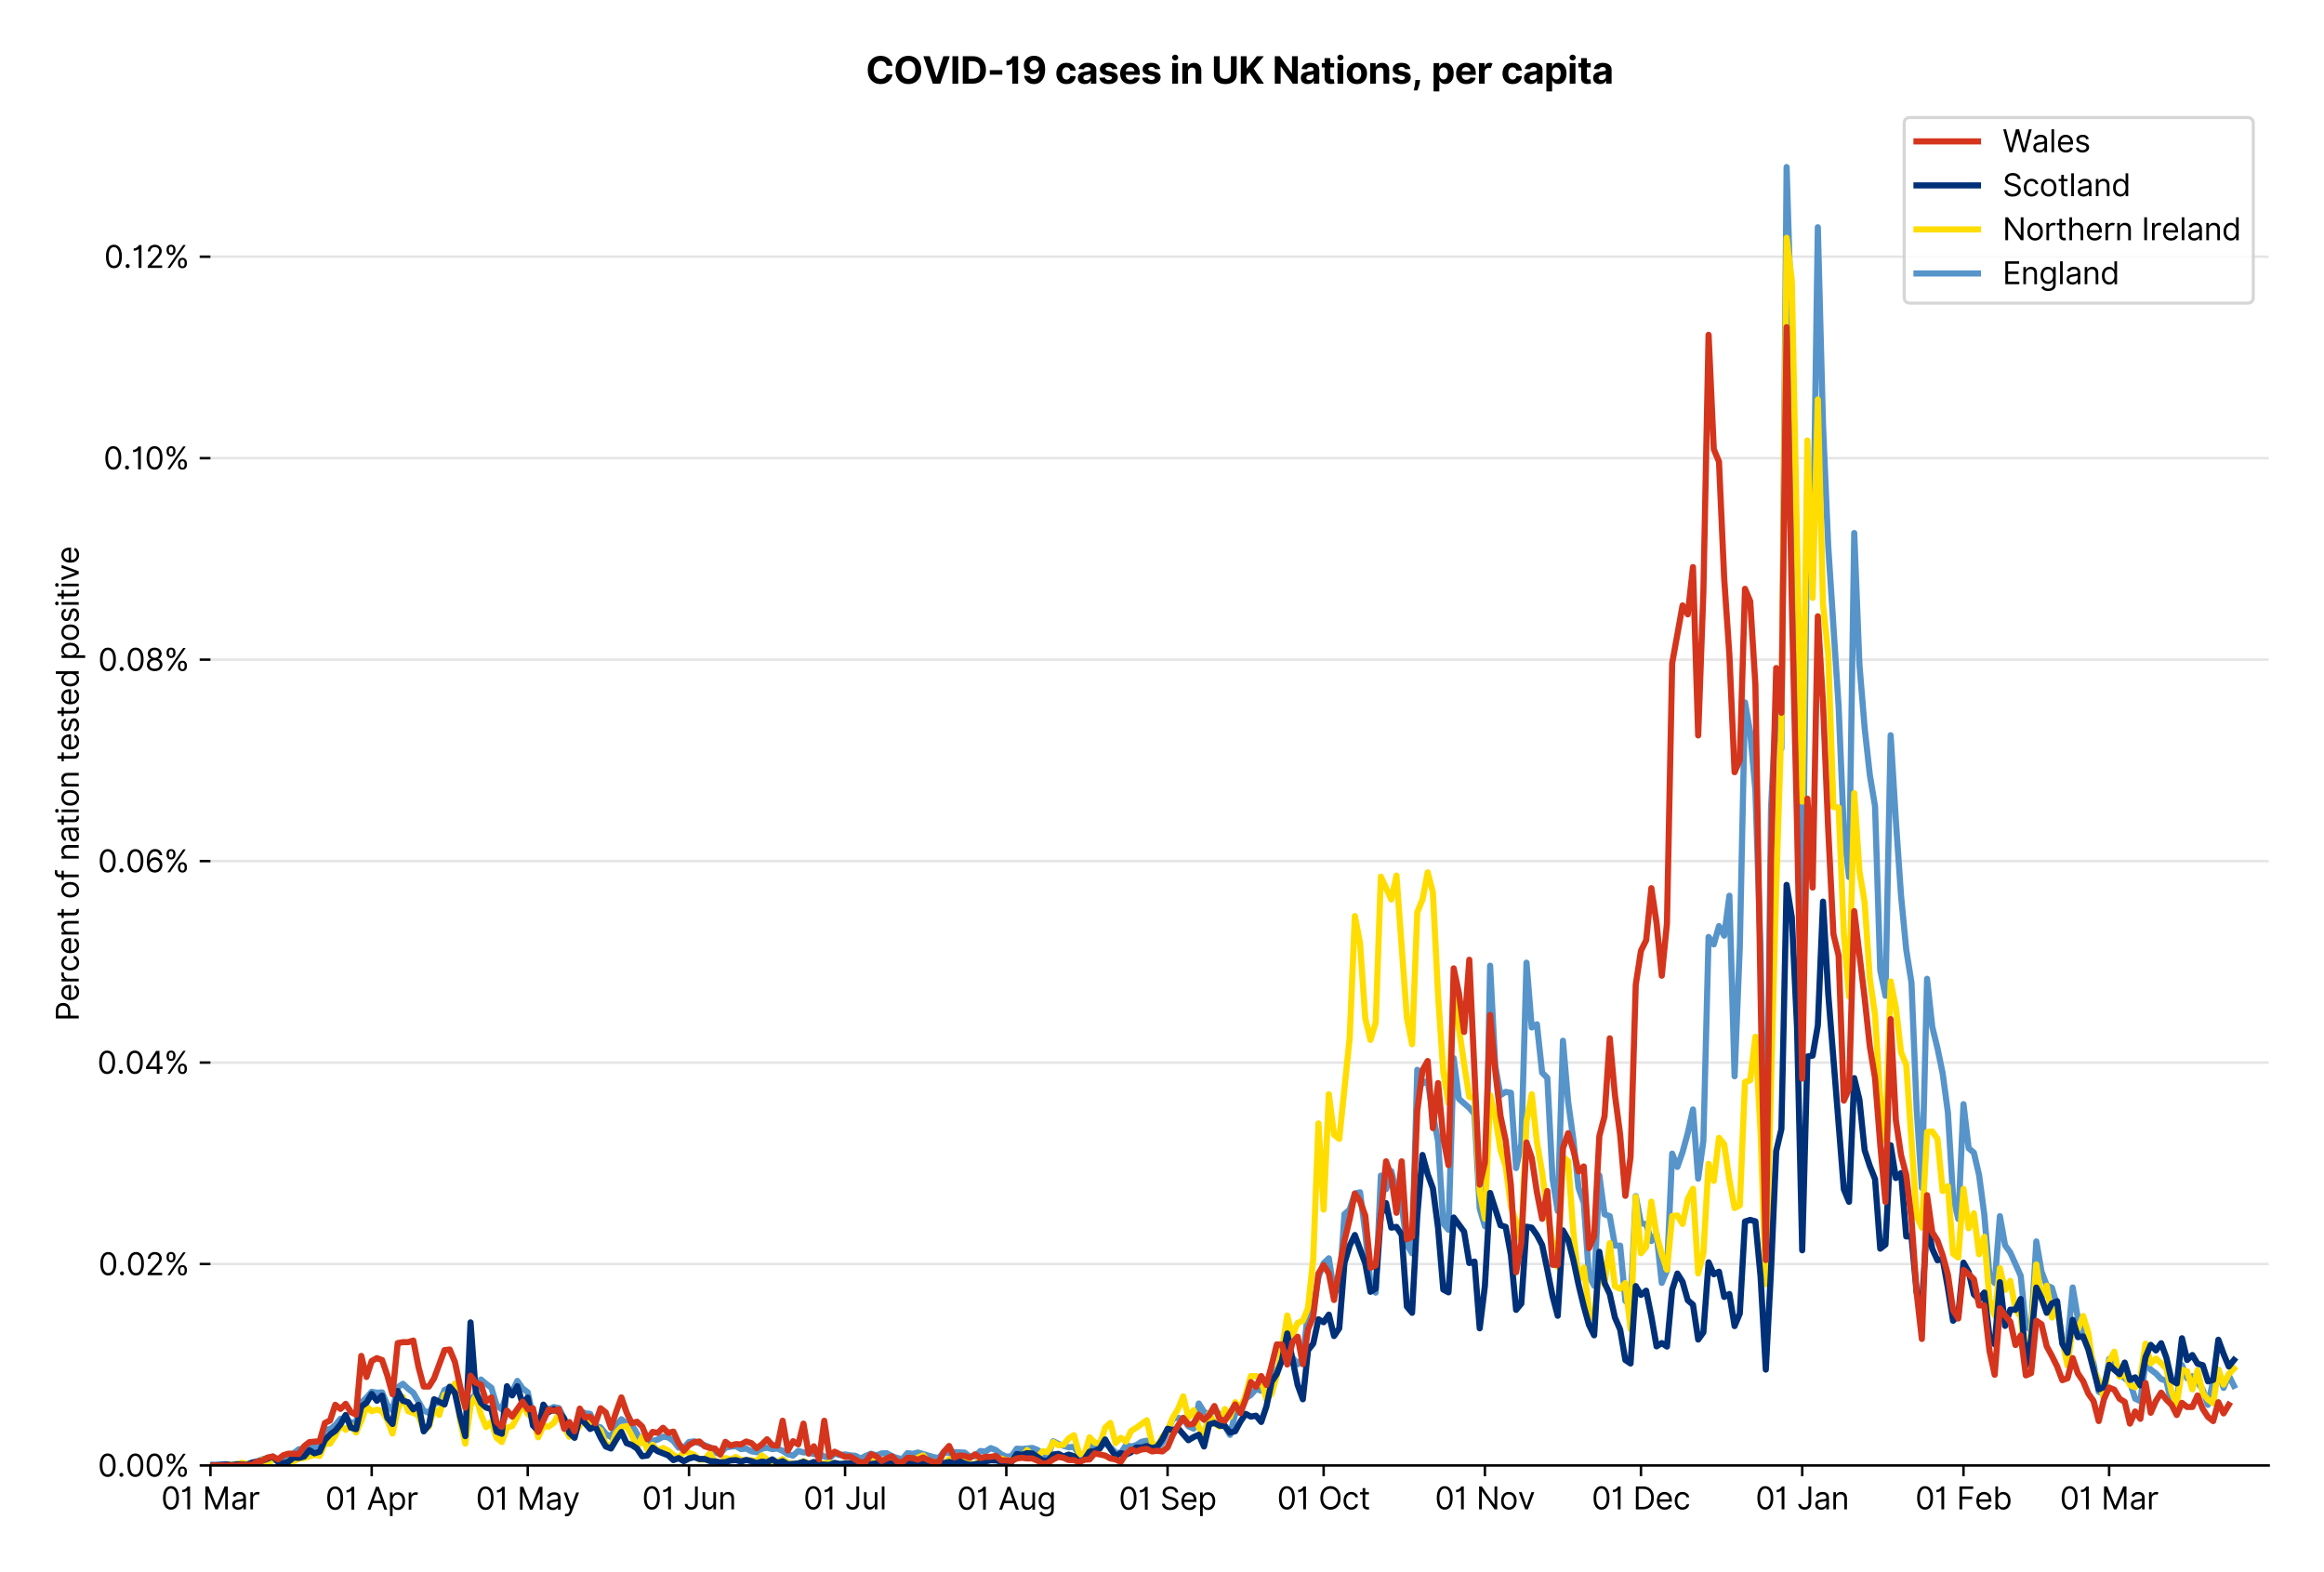<?xml version="1.0" encoding="utf-8" standalone="no"?>
<!DOCTYPE svg PUBLIC "-//W3C//DTD SVG 1.1//EN"
  "http://www.w3.org/Graphics/SVG/1.1/DTD/svg11.dtd">
<svg version="1.1" viewBox="0 0 756.061 511.276" xmlns="http://www.w3.org/2000/svg" xmlns:xlink="http://www.w3.org/1999/xlink">
 <defs>
  <style type="text/css">*{stroke-linecap:butt;stroke-linejoin:round;}</style>
 </defs>
 <g id="figure_1">
  <g id="patch_1">
   <path d="M 0 511.276 
L 756.061 511.276 
L 756.061 0 
L 0 0 
z
" style="fill:#ffffff;"/>
  </g>
  <g id="axes_1">
   <g id="patch_2">
    <path d="M 68.461 476.745 
L 738.061 476.745 
L 738.061 33.225 
L 68.461 33.225 
z
" style="fill:#ffffff;"/>
   </g>
   <g id="matplotlib.axis_1">
    <g id="xtick_1">
     <g id="line2d_1">
      <defs>
       <path d="M 0 0 
L 0 3.5 
" id="m12d1c17e34" style="stroke:#000000;stroke-width:0.8;"/>
      </defs>
      <g>
       <use style="stroke:#000000;stroke-width:0.8;" x="68.461" xlink:href="#m12d1c17e34" y="476.745"/>
      </g>
     </g>
     <g id="text_1">
      <!-- 01 Mar -->
      <g transform="translate(52.424 491.018)scale(0.1 -0.1)">
       <defs>
        <path d="M 2000 -64 
Q 1230 -64 806 561 
Q 382 1186 382 2327 
Q 382 3459 809 4088 
Q 1236 4718 2000 4718 
Q 2764 4718 3191 4088 
Q 3618 3459 3618 2327 
Q 3618 1186 3194 561 
Q 2771 -64 2000 -64 
z
M 2000 436 
Q 2509 436 2791 927 
Q 3073 1418 3073 2327 
Q 3073 3234 2789 3730 
Q 2505 4227 2000 4227 
Q 1496 4227 1211 3730 
Q 927 3234 927 2327 
Q 927 1418 1210 927 
Q 1493 436 2000 436 
z
" id="Inter-Regular-30" transform="scale(0.016)"/>
        <path d="M 1973 4655 
L 1973 0 
L 1409 0 
L 1409 3836 
L 1373 3836 
Q 1341 3773 1209 3692 
Q 1077 3611 868 3551 
Q 659 3491 391 3491 
L 391 3964 
Q 661 3964 859 4061 
Q 1057 4159 1190 4291 
Q 1323 4423 1392 4529 
Q 1461 4636 1473 4655 
L 1973 4655 
z
" id="Inter-Regular-31" transform="scale(0.016)"/>
        <path id="Inter-Regular-20" transform="scale(0.016)"/>
        <path d="M 564 4655 
L 1236 4655 
L 2818 791 
L 2873 791 
L 4455 4655 
L 5127 4655 
L 5127 0 
L 4600 0 
L 4600 3536 
L 4555 3536 
L 3100 0 
L 2591 0 
L 1136 3536 
L 1091 3536 
L 1091 0 
L 564 0 
L 564 4655 
z
" id="Inter-Regular-4d" transform="scale(0.016)"/>
        <path d="M 1518 -82 
Q 1186 -82 916 44 
Q 646 170 486 410 
Q 327 650 327 991 
Q 327 1291 445 1478 
Q 564 1666 761 1773 
Q 959 1880 1199 1933 
Q 1439 1986 1682 2018 
Q 2000 2059 2199 2080 
Q 2398 2102 2490 2154 
Q 2582 2207 2582 2336 
L 2582 2355 
Q 2582 2691 2399 2877 
Q 2216 3064 1846 3064 
Q 1461 3064 1243 2895 
Q 1025 2727 936 2536 
L 427 2718 
Q 564 3036 792 3214 
Q 1021 3393 1292 3464 
Q 1564 3536 1827 3536 
Q 1996 3536 2215 3496 
Q 2434 3457 2640 3334 
Q 2846 3211 2982 2963 
Q 3118 2716 3118 2300 
L 3118 0 
L 2582 0 
L 2582 473 
L 2555 473 
Q 2500 359 2373 229 
Q 2246 100 2034 9 
Q 1823 -82 1518 -82 
z
M 1600 400 
Q 1918 400 2137 525 
Q 2357 650 2469 847 
Q 2582 1045 2582 1264 
L 2582 1755 
Q 2548 1714 2433 1681 
Q 2318 1648 2169 1624 
Q 2021 1600 1881 1583 
Q 1741 1566 1655 1555 
Q 1446 1527 1265 1467 
Q 1084 1407 974 1287 
Q 864 1168 864 964 
Q 864 684 1072 542 
Q 1280 400 1600 400 
z
" id="Inter-Regular-61" transform="scale(0.016)"/>
        <path d="M 491 0 
L 491 3491 
L 1009 3491 
L 1009 2964 
L 1046 2964 
Q 1139 3223 1389 3384 
Q 1639 3545 1955 3545 
Q 2100 3545 2209 3511 
Q 2318 3477 2400 3418 
L 2218 2964 
Q 2161 2993 2085 3010 
Q 2009 3027 1909 3027 
Q 1527 3027 1277 2794 
Q 1027 2561 1027 2209 
L 1027 0 
L 491 0 
z
" id="Inter-Regular-72" transform="scale(0.016)"/>
       </defs>
       <use xlink:href="#Inter-Regular-30"/>
       <use x="62.5" xlink:href="#Inter-Regular-31"/>
       <use x="106.676" xlink:href="#Inter-Regular-20"/>
       <use x="134.801" xlink:href="#Inter-Regular-4d"/>
       <use x="225.994" xlink:href="#Inter-Regular-61"/>
       <use x="282.386" xlink:href="#Inter-Regular-72"/>
      </g>
     </g>
    </g>
    <g id="xtick_2">
     <g id="line2d_2">
      <g>
       <use style="stroke:#000000;stroke-width:0.8;" x="120.923" xlink:href="#m12d1c17e34" y="476.745"/>
      </g>
     </g>
     <g id="text_2">
      <!-- 01 Apr -->
      <g transform="translate(105.838 491.117)scale(0.1 -0.1)">
       <defs>
        <path d="M 755 0 
L 164 0 
L 1873 4655 
L 2455 4655 
L 4164 0 
L 3573 0 
L 3105 1318 
L 1223 1318 
L 755 0 
z
M 1400 1818 
L 2927 1818 
L 2182 3918 
L 2146 3918 
L 1400 1818 
z
" id="Inter-Regular-41" transform="scale(0.016)"/>
        <path d="M 491 -1309 
L 491 3491 
L 1009 3491 
L 1009 2936 
L 1073 2936 
Q 1132 3027 1237 3169 
Q 1343 3311 1542 3423 
Q 1741 3536 2082 3536 
Q 2523 3536 2859 3315 
Q 3196 3095 3384 2690 
Q 3573 2286 3573 1736 
Q 3573 1182 3384 776 
Q 3196 370 2861 148 
Q 2527 -73 2091 -73 
Q 1755 -73 1552 39 
Q 1350 152 1241 296 
Q 1132 441 1073 536 
L 1027 536 
L 1027 -1309 
L 491 -1309 
z
M 1018 1745 
Q 1018 1152 1276 780 
Q 1534 409 2018 409 
Q 2355 409 2581 587 
Q 2807 766 2921 1069 
Q 3036 1373 3036 1745 
Q 3036 2114 2923 2410 
Q 2811 2707 2585 2881 
Q 2359 3055 2018 3055 
Q 1527 3055 1272 2693 
Q 1018 2332 1018 1745 
z
" id="Inter-Regular-70" transform="scale(0.016)"/>
       </defs>
       <use xlink:href="#Inter-Regular-30"/>
       <use x="62.5" xlink:href="#Inter-Regular-31"/>
       <use x="106.676" xlink:href="#Inter-Regular-20"/>
       <use x="134.801" xlink:href="#Inter-Regular-41"/>
       <use x="202.415" xlink:href="#Inter-Regular-70"/>
       <use x="263.352" xlink:href="#Inter-Regular-72"/>
      </g>
     </g>
    </g>
    <g id="xtick_3">
     <g id="line2d_3">
      <g>
       <use style="stroke:#000000;stroke-width:0.8;" x="171.692" xlink:href="#m12d1c17e34" y="476.745"/>
      </g>
     </g>
     <g id="text_3">
      <!-- 01 May -->
      <g transform="translate(154.789 491.117)scale(0.1 -0.1)">
       <defs>
        <path d="M 818 -1355 
Q 682 -1355 575 -1333 
Q 468 -1311 427 -1291 
L 564 -818 
Q 857 -893 1053 -814 
Q 1250 -736 1391 -345 
L 1509 -18 
L 218 3491 
L 800 3491 
L 1764 709 
L 1800 709 
L 2764 3491 
L 3346 3491 
L 1846 -564 
Q 1550 -1355 818 -1355 
z
" id="Inter-Regular-79" transform="scale(0.016)"/>
       </defs>
       <use xlink:href="#Inter-Regular-30"/>
       <use x="62.5" xlink:href="#Inter-Regular-31"/>
       <use x="106.676" xlink:href="#Inter-Regular-20"/>
       <use x="134.801" xlink:href="#Inter-Regular-4d"/>
       <use x="225.994" xlink:href="#Inter-Regular-61"/>
       <use x="282.386" xlink:href="#Inter-Regular-79"/>
      </g>
     </g>
    </g>
    <g id="xtick_4">
     <g id="line2d_4">
      <g>
       <use style="stroke:#000000;stroke-width:0.8;" x="224.154" xlink:href="#m12d1c17e34" y="476.745"/>
      </g>
     </g>
     <g id="text_4">
      <!-- 01 Jun -->
      <g transform="translate(208.87 491.018)scale(0.1 -0.1)">
       <defs>
        <path d="M 2346 4655 
L 2909 4655 
L 2909 1327 
Q 2909 657 2549 296 
Q 2189 -64 1582 -64 
Q 1200 -64 902 76 
Q 605 216 434 475 
Q 264 734 264 1091 
L 818 1091 
Q 818 795 1034 615 
Q 1250 436 1582 436 
Q 1948 436 2147 664 
Q 2346 893 2346 1327 
L 2346 4655 
z
" id="Inter-Regular-4a" transform="scale(0.016)"/>
        <path d="M 2691 1427 
L 2691 3491 
L 3227 3491 
L 3227 0 
L 2691 0 
L 2691 591 
L 2655 591 
Q 2532 325 2273 140 
Q 2014 -45 1618 -45 
Q 1127 -45 809 280 
Q 491 605 491 1273 
L 491 3491 
L 1027 3491 
L 1027 1309 
Q 1027 927 1242 700 
Q 1457 473 1791 473 
Q 1991 473 2199 575 
Q 2407 677 2549 888 
Q 2691 1100 2691 1427 
z
" id="Inter-Regular-75" transform="scale(0.016)"/>
        <path d="M 1027 2100 
L 1027 0 
L 491 0 
L 491 3491 
L 1009 3491 
L 1009 2945 
L 1055 2945 
Q 1177 3211 1427 3373 
Q 1677 3536 2073 3536 
Q 2602 3536 2928 3211 
Q 3255 2886 3255 2218 
L 3255 0 
L 2718 0 
L 2718 2182 
Q 2718 2593 2504 2824 
Q 2291 3055 1918 3055 
Q 1534 3055 1280 2806 
Q 1027 2557 1027 2100 
z
" id="Inter-Regular-6e" transform="scale(0.016)"/>
       </defs>
       <use xlink:href="#Inter-Regular-30"/>
       <use x="62.5" xlink:href="#Inter-Regular-31"/>
       <use x="106.676" xlink:href="#Inter-Regular-20"/>
       <use x="134.801" xlink:href="#Inter-Regular-4a"/>
       <use x="189.063" xlink:href="#Inter-Regular-75"/>
       <use x="247.159" xlink:href="#Inter-Regular-6e"/>
      </g>
     </g>
    </g>
    <g id="xtick_5">
     <g id="line2d_5">
      <g>
       <use style="stroke:#000000;stroke-width:0.8;" x="274.924" xlink:href="#m12d1c17e34" y="476.745"/>
      </g>
     </g>
     <g id="text_5">
      <!-- 01 Jul -->
      <g transform="translate(261.38 491.018)scale(0.1 -0.1)">
       <defs>
        <path d="M 1027 4655 
L 1027 0 
L 491 0 
L 491 4655 
L 1027 4655 
z
" id="Inter-Regular-6c" transform="scale(0.016)"/>
       </defs>
       <use xlink:href="#Inter-Regular-30"/>
       <use x="62.5" xlink:href="#Inter-Regular-31"/>
       <use x="106.676" xlink:href="#Inter-Regular-20"/>
       <use x="134.801" xlink:href="#Inter-Regular-4a"/>
       <use x="189.063" xlink:href="#Inter-Regular-75"/>
       <use x="247.159" xlink:href="#Inter-Regular-6c"/>
      </g>
     </g>
    </g>
    <g id="xtick_6">
     <g id="line2d_6">
      <g>
       <use style="stroke:#000000;stroke-width:0.8;" x="327.386" xlink:href="#m12d1c17e34" y="476.745"/>
      </g>
     </g>
     <g id="text_6">
      <!-- 01 Aug -->
      <g transform="translate(311.314 491.117)scale(0.1 -0.1)">
       <defs>
        <path d="M 1900 -1382 
Q 1316 -1382 976 -1169 
Q 636 -957 473 -682 
L 900 -382 
Q 973 -477 1084 -601 
Q 1196 -725 1390 -817 
Q 1584 -909 1900 -909 
Q 2323 -909 2598 -704 
Q 2873 -500 2873 -64 
L 2873 645 
L 2827 645 
Q 2768 550 2660 410 
Q 2552 270 2351 162 
Q 2150 55 1809 55 
Q 1386 55 1051 255 
Q 716 455 521 836 
Q 327 1218 327 1764 
Q 327 2300 516 2699 
Q 705 3098 1041 3317 
Q 1377 3536 1818 3536 
Q 2159 3536 2360 3423 
Q 2561 3311 2669 3169 
Q 2777 3027 2836 2936 
L 2891 2936 
L 2891 3491 
L 3409 3491 
L 3409 -100 
Q 3409 -550 3205 -833 
Q 3002 -1116 2660 -1249 
Q 2318 -1382 1900 -1382 
z
M 1882 536 
Q 2366 536 2624 864 
Q 2882 1193 2882 1773 
Q 2882 2339 2627 2697 
Q 2373 3055 1882 3055 
Q 1541 3055 1315 2882 
Q 1089 2709 976 2418 
Q 864 2127 864 1773 
Q 864 1227 1120 881 
Q 1377 536 1882 536 
z
" id="Inter-Regular-67" transform="scale(0.016)"/>
       </defs>
       <use xlink:href="#Inter-Regular-30"/>
       <use x="62.5" xlink:href="#Inter-Regular-31"/>
       <use x="106.676" xlink:href="#Inter-Regular-20"/>
       <use x="134.801" xlink:href="#Inter-Regular-41"/>
       <use x="202.415" xlink:href="#Inter-Regular-75"/>
       <use x="260.511" xlink:href="#Inter-Regular-67"/>
      </g>
     </g>
    </g>
    <g id="xtick_7">
     <g id="line2d_7">
      <g>
       <use style="stroke:#000000;stroke-width:0.8;" x="379.848" xlink:href="#m12d1c17e34" y="476.745"/>
      </g>
     </g>
     <g id="text_7">
      <!-- 01 Sep -->
      <g transform="translate(363.96 491.117)scale(0.1 -0.1)">
       <defs>
        <path d="M 3109 3491 
Q 3068 3836 2777 4027 
Q 2486 4218 2064 4218 
Q 1600 4218 1318 3999 
Q 1036 3780 1036 3445 
Q 1036 3195 1189 3042 
Q 1343 2889 1553 2803 
Q 1764 2718 1936 2673 
L 2409 2545 
Q 2591 2498 2815 2414 
Q 3039 2330 3244 2185 
Q 3450 2041 3584 1816 
Q 3718 1591 3718 1264 
Q 3718 886 3521 581 
Q 3325 277 2949 97 
Q 2573 -82 2036 -82 
Q 1286 -82 845 272 
Q 405 627 364 1200 
L 946 1200 
Q 968 936 1124 764 
Q 1280 593 1519 510 
Q 1759 427 2036 427 
Q 2359 427 2616 533 
Q 2873 639 3023 828 
Q 3173 1018 3173 1273 
Q 3173 1505 3043 1650 
Q 2914 1795 2702 1886 
Q 2491 1977 2246 2045 
L 1673 2209 
Q 1127 2366 809 2657 
Q 491 2948 491 3418 
Q 491 3809 703 4101 
Q 916 4393 1276 4555 
Q 1636 4718 2082 4718 
Q 2532 4718 2882 4558 
Q 3232 4398 3437 4120 
Q 3643 3843 3655 3491 
L 3109 3491 
z
" id="Inter-Regular-53" transform="scale(0.016)"/>
        <path d="M 1955 -73 
Q 1450 -73 1085 151 
Q 721 375 524 778 
Q 327 1182 327 1718 
Q 327 2255 524 2665 
Q 721 3075 1074 3305 
Q 1427 3536 1900 3536 
Q 2173 3536 2439 3445 
Q 2705 3355 2923 3151 
Q 3141 2948 3270 2614 
Q 3400 2280 3400 1791 
L 3400 1564 
L 866 1564 
Q 884 1005 1183 707 
Q 1482 409 1955 409 
Q 2271 409 2498 545 
Q 2725 682 2827 955 
L 3346 809 
Q 3223 414 2854 170 
Q 2486 -73 1955 -73 
z
M 866 2027 
L 2855 2027 
Q 2855 2470 2595 2762 
Q 2336 3055 1900 3055 
Q 1593 3055 1368 2911 
Q 1143 2768 1013 2533 
Q 884 2298 866 2027 
z
" id="Inter-Regular-65" transform="scale(0.016)"/>
       </defs>
       <use xlink:href="#Inter-Regular-30"/>
       <use x="62.5" xlink:href="#Inter-Regular-31"/>
       <use x="106.676" xlink:href="#Inter-Regular-20"/>
       <use x="134.801" xlink:href="#Inter-Regular-53"/>
       <use x="198.58" xlink:href="#Inter-Regular-65"/>
       <use x="256.818" xlink:href="#Inter-Regular-70"/>
      </g>
     </g>
    </g>
    <g id="xtick_8">
     <g id="line2d_8">
      <g>
       <use style="stroke:#000000;stroke-width:0.8;" x="430.617" xlink:href="#m12d1c17e34" y="476.745"/>
      </g>
     </g>
     <g id="text_8">
      <!-- 01 Oct -->
      <g transform="translate(415.461 491.018)scale(0.1 -0.1)">
       <defs>
        <path d="M 4491 2327 
Q 4491 1591 4225 1054 
Q 3959 518 3495 227 
Q 3032 -64 2436 -64 
Q 1841 -64 1377 227 
Q 914 518 648 1054 
Q 382 1591 382 2327 
Q 382 3064 648 3600 
Q 914 4136 1377 4427 
Q 1841 4718 2436 4718 
Q 3032 4718 3495 4427 
Q 3959 4136 4225 3600 
Q 4491 3064 4491 2327 
z
M 3946 2327 
Q 3946 2932 3744 3348 
Q 3543 3764 3201 3977 
Q 2859 4191 2436 4191 
Q 2014 4191 1672 3977 
Q 1330 3764 1128 3348 
Q 927 2932 927 2327 
Q 927 1723 1128 1307 
Q 1330 891 1672 677 
Q 2014 464 2436 464 
Q 2859 464 3201 677 
Q 3543 891 3744 1307 
Q 3946 1723 3946 2327 
z
" id="Inter-Regular-4f" transform="scale(0.016)"/>
        <path d="M 1909 -73 
Q 1418 -73 1063 159 
Q 709 391 518 798 
Q 327 1205 327 1727 
Q 327 2259 524 2667 
Q 721 3075 1074 3305 
Q 1427 3536 1900 3536 
Q 2268 3536 2563 3400 
Q 2859 3264 3047 3018 
Q 3236 2773 3282 2445 
L 2746 2445 
Q 2684 2684 2474 2869 
Q 2264 3055 1909 3055 
Q 1439 3055 1151 2697 
Q 864 2339 864 1745 
Q 864 1139 1148 774 
Q 1432 409 1909 409 
Q 2223 409 2447 570 
Q 2671 732 2746 1018 
L 3282 1018 
Q 3236 709 3058 462 
Q 2880 216 2588 71 
Q 2296 -73 1909 -73 
z
" id="Inter-Regular-63" transform="scale(0.016)"/>
        <path d="M 2009 3491 
L 2009 3036 
L 1264 3036 
L 1264 1000 
Q 1264 773 1331 660 
Q 1398 548 1503 510 
Q 1609 473 1727 473 
Q 1816 473 1873 483 
Q 1930 493 1964 500 
L 2073 18 
Q 2018 -2 1920 -23 
Q 1823 -45 1673 -45 
Q 1446 -45 1228 52 
Q 1011 150 869 350 
Q 727 550 727 855 
L 727 3036 
L 200 3036 
L 200 3491 
L 727 3491 
L 727 4327 
L 1264 4327 
L 1264 3491 
L 2009 3491 
z
" id="Inter-Regular-74" transform="scale(0.016)"/>
       </defs>
       <use xlink:href="#Inter-Regular-30"/>
       <use x="62.5" xlink:href="#Inter-Regular-31"/>
       <use x="106.676" xlink:href="#Inter-Regular-20"/>
       <use x="134.801" xlink:href="#Inter-Regular-4f"/>
       <use x="210.938" xlink:href="#Inter-Regular-63"/>
       <use x="266.761" xlink:href="#Inter-Regular-74"/>
      </g>
     </g>
    </g>
    <g id="xtick_9">
     <g id="line2d_9">
      <g>
       <use style="stroke:#000000;stroke-width:0.8;" x="483.079" xlink:href="#m12d1c17e34" y="476.745"/>
      </g>
     </g>
     <g id="text_9">
      <!-- 01 Nov -->
      <g transform="translate(466.808 491.018)scale(0.1 -0.1)">
       <defs>
        <path d="M 4255 4655 
L 4255 0 
L 3709 0 
L 1173 3655 
L 1127 3655 
L 1127 0 
L 564 0 
L 564 4655 
L 1109 4655 
L 3655 991 
L 3700 991 
L 3700 4655 
L 4255 4655 
z
" id="Inter-Regular-4e" transform="scale(0.016)"/>
        <path d="M 1909 -73 
Q 1436 -73 1080 152 
Q 725 377 526 781 
Q 327 1186 327 1727 
Q 327 2273 526 2679 
Q 725 3086 1080 3311 
Q 1436 3536 1909 3536 
Q 2382 3536 2737 3311 
Q 3093 3086 3292 2679 
Q 3491 2273 3491 1727 
Q 3491 1186 3292 781 
Q 3093 377 2737 152 
Q 2382 -73 1909 -73 
z
M 1909 409 
Q 2268 409 2500 593 
Q 2732 777 2843 1077 
Q 2955 1377 2955 1727 
Q 2955 2077 2843 2379 
Q 2732 2682 2500 2868 
Q 2268 3055 1909 3055 
Q 1550 3055 1318 2868 
Q 1086 2682 975 2379 
Q 864 2077 864 1727 
Q 864 1377 975 1077 
Q 1086 777 1318 593 
Q 1550 409 1909 409 
z
" id="Inter-Regular-6f" transform="scale(0.016)"/>
        <path d="M 3346 3491 
L 2055 0 
L 1509 0 
L 218 3491 
L 800 3491 
L 1764 709 
L 1800 709 
L 2764 3491 
L 3346 3491 
z
" id="Inter-Regular-76" transform="scale(0.016)"/>
       </defs>
       <use xlink:href="#Inter-Regular-30"/>
       <use x="62.5" xlink:href="#Inter-Regular-31"/>
       <use x="106.676" xlink:href="#Inter-Regular-20"/>
       <use x="134.801" xlink:href="#Inter-Regular-4e"/>
       <use x="210.085" xlink:href="#Inter-Regular-6f"/>
       <use x="269.744" xlink:href="#Inter-Regular-76"/>
      </g>
     </g>
    </g>
    <g id="xtick_10">
     <g id="line2d_10">
      <g>
       <use style="stroke:#000000;stroke-width:0.8;" x="533.849" xlink:href="#m12d1c17e34" y="476.745"/>
      </g>
     </g>
     <g id="text_10">
      <!-- 01 Dec -->
      <g transform="translate(517.812 491.018)scale(0.1 -0.1)">
       <defs>
        <path d="M 2000 0 
L 564 0 
L 564 4655 
L 2064 4655 
Q 2741 4655 3223 4376 
Q 3705 4098 3961 3578 
Q 4218 3059 4218 2336 
Q 4218 1609 3959 1085 
Q 3700 561 3204 280 
Q 2709 0 2000 0 
z
M 1127 500 
L 1964 500 
Q 2830 500 3251 992 
Q 3673 1484 3673 2336 
Q 3673 3182 3259 3668 
Q 2846 4155 2027 4155 
L 1127 4155 
L 1127 500 
z
" id="Inter-Regular-44" transform="scale(0.016)"/>
       </defs>
       <use xlink:href="#Inter-Regular-30"/>
       <use x="62.5" xlink:href="#Inter-Regular-31"/>
       <use x="106.676" xlink:href="#Inter-Regular-20"/>
       <use x="134.801" xlink:href="#Inter-Regular-44"/>
       <use x="206.676" xlink:href="#Inter-Regular-65"/>
       <use x="264.915" xlink:href="#Inter-Regular-63"/>
      </g>
     </g>
    </g>
    <g id="xtick_11">
     <g id="line2d_11">
      <g>
       <use style="stroke:#000000;stroke-width:0.8;" x="586.311" xlink:href="#m12d1c17e34" y="476.745"/>
      </g>
     </g>
     <g id="text_11">
      <!-- 01 Jan -->
      <g transform="translate(571.111 491.018)scale(0.1 -0.1)">
       <use xlink:href="#Inter-Regular-30"/>
       <use x="62.5" xlink:href="#Inter-Regular-31"/>
       <use x="106.676" xlink:href="#Inter-Regular-20"/>
       <use x="134.801" xlink:href="#Inter-Regular-4a"/>
       <use x="189.063" xlink:href="#Inter-Regular-61"/>
       <use x="245.455" xlink:href="#Inter-Regular-6e"/>
      </g>
     </g>
    </g>
    <g id="xtick_12">
     <g id="line2d_12">
      <g>
       <use style="stroke:#000000;stroke-width:0.8;" x="638.772" xlink:href="#m12d1c17e34" y="476.745"/>
      </g>
     </g>
     <g id="text_12">
      <!-- 01 Feb -->
      <g transform="translate(623.083 491.018)scale(0.1 -0.1)">
       <defs>
        <path d="M 564 0 
L 564 4655 
L 3355 4655 
L 3355 4155 
L 1127 4155 
L 1127 2582 
L 3146 2582 
L 3146 2082 
L 1127 2082 
L 1127 0 
L 564 0 
z
" id="Inter-Regular-46" transform="scale(0.016)"/>
        <path d="M 564 0 
L 564 4655 
L 1100 4655 
L 1100 2936 
L 1146 2936 
Q 1205 3027 1310 3169 
Q 1416 3311 1615 3423 
Q 1814 3536 2155 3536 
Q 2596 3536 2932 3315 
Q 3268 3095 3457 2690 
Q 3646 2286 3646 1736 
Q 3646 1182 3457 776 
Q 3268 370 2934 148 
Q 2600 -73 2164 -73 
Q 1827 -73 1625 39 
Q 1423 152 1314 296 
Q 1205 441 1146 536 
L 1082 536 
L 1082 0 
L 564 0 
z
M 1091 1745 
Q 1091 1152 1349 780 
Q 1607 409 2091 409 
Q 2427 409 2653 587 
Q 2880 766 2994 1069 
Q 3109 1373 3109 1745 
Q 3109 2114 2996 2410 
Q 2884 2707 2658 2881 
Q 2432 3055 2091 3055 
Q 1600 3055 1345 2693 
Q 1091 2332 1091 1745 
z
" id="Inter-Regular-62" transform="scale(0.016)"/>
       </defs>
       <use xlink:href="#Inter-Regular-30"/>
       <use x="62.5" xlink:href="#Inter-Regular-31"/>
       <use x="106.676" xlink:href="#Inter-Regular-20"/>
       <use x="134.801" xlink:href="#Inter-Regular-46"/>
       <use x="193.466" xlink:href="#Inter-Regular-65"/>
       <use x="251.705" xlink:href="#Inter-Regular-62"/>
      </g>
     </g>
    </g>
    <g id="xtick_13">
     <g id="line2d_13">
      <g>
       <use style="stroke:#000000;stroke-width:0.8;" x="686.157" xlink:href="#m12d1c17e34" y="476.745"/>
      </g>
     </g>
     <g id="text_13">
      <!-- 01 Mar -->
      <g transform="translate(670.121 491.018)scale(0.1 -0.1)">
       <use xlink:href="#Inter-Regular-30"/>
       <use x="62.5" xlink:href="#Inter-Regular-31"/>
       <use x="106.676" xlink:href="#Inter-Regular-20"/>
       <use x="134.801" xlink:href="#Inter-Regular-4d"/>
       <use x="225.994" xlink:href="#Inter-Regular-61"/>
       <use x="282.386" xlink:href="#Inter-Regular-72"/>
      </g>
     </g>
    </g>
   </g>
   <g id="matplotlib.axis_2">
    <g id="ytick_1">
     <g id="line2d_14">
      <path clip-path="url(#p2c0917df55)" d="M 68.461 476.745 
L 738.061 476.745 
" style="fill:none;stroke:#e5e5e5;stroke-linecap:square;stroke-width:0.8;"/>
     </g>
     <g id="line2d_15">
      <defs>
       <path d="M 0 0 
L -3.5 0 
" id="m50b0c57ccd" style="stroke:#000000;stroke-width:0.8;"/>
      </defs>
      <g>
       <use style="stroke:#000000;stroke-width:0.8;" x="68.461" xlink:href="#m50b0c57ccd" y="476.745"/>
      </g>
     </g>
     <g id="text_14">
      <!-- 0.00% -->
      <g transform="translate(31.83 480.382)scale(0.1 -0.1)">
       <defs>
        <path d="M 882 -36 
Q 714 -36 593 84 
Q 473 205 473 373 
Q 473 541 593 661 
Q 714 782 882 782 
Q 1050 782 1170 661 
Q 1291 541 1291 373 
Q 1291 205 1170 84 
Q 1050 -36 882 -36 
z
" id="Inter-Regular-2e" transform="scale(0.016)"/>
        <path d="M 2855 873 
L 2855 1118 
Q 2855 1373 2960 1585 
Q 3066 1798 3269 1926 
Q 3473 2055 3764 2055 
Q 4059 2055 4259 1926 
Q 4459 1798 4561 1585 
Q 4664 1373 4664 1118 
L 4664 873 
Q 4664 618 4560 405 
Q 4457 193 4256 64 
Q 4055 -64 3764 -64 
Q 3468 -64 3266 64 
Q 3064 193 2959 405 
Q 2855 618 2855 873 
z
M 536 3536 
L 536 3782 
Q 536 4036 642 4248 
Q 748 4461 951 4589 
Q 1155 4718 1446 4718 
Q 1741 4718 1941 4589 
Q 2141 4461 2243 4248 
Q 2346 4036 2346 3782 
L 2346 3536 
Q 2346 3282 2242 3069 
Q 2139 2857 1937 2728 
Q 1736 2600 1446 2600 
Q 1150 2600 948 2728 
Q 746 2857 641 3069 
Q 536 3282 536 3536 
z
M 709 0 
L 3909 4655 
L 4427 4655 
L 1227 0 
L 709 0 
z
M 3318 1118 
L 3318 873 
Q 3318 661 3418 494 
Q 3518 327 3764 327 
Q 4002 327 4101 494 
Q 4200 661 4200 873 
L 4200 1118 
Q 4200 1330 4104 1497 
Q 4009 1664 3764 1664 
Q 3525 1664 3421 1497 
Q 3318 1330 3318 1118 
z
M 1000 3782 
L 1000 3536 
Q 1000 3325 1100 3158 
Q 1200 2991 1446 2991 
Q 1684 2991 1783 3158 
Q 1882 3325 1882 3536 
L 1882 3782 
Q 1882 3993 1786 4160 
Q 1691 4327 1446 4327 
Q 1207 4327 1103 4160 
Q 1000 3993 1000 3782 
z
" id="Inter-Regular-25" transform="scale(0.016)"/>
       </defs>
       <use xlink:href="#Inter-Regular-30"/>
       <use x="62.5" xlink:href="#Inter-Regular-2e"/>
       <use x="90.057" xlink:href="#Inter-Regular-30"/>
       <use x="152.557" xlink:href="#Inter-Regular-30"/>
       <use x="215.057" xlink:href="#Inter-Regular-25"/>
      </g>
     </g>
    </g>
    <g id="ytick_2">
     <g id="line2d_16">
      <path clip-path="url(#p2c0917df55)" d="M 68.461 411.207 
L 738.061 411.207 
" style="fill:none;stroke:#e5e5e5;stroke-linecap:square;stroke-width:0.8;"/>
     </g>
     <g id="line2d_17">
      <g>
       <use style="stroke:#000000;stroke-width:0.8;" x="68.461" xlink:href="#m50b0c57ccd" y="411.207"/>
      </g>
     </g>
     <g id="text_15">
      <!-- 0.02% -->
      <g transform="translate(32.028 414.844)scale(0.1 -0.1)">
       <defs>
        <path d="M 482 0 
L 482 409 
L 2018 2091 
Q 2289 2386 2464 2605 
Q 2639 2825 2724 3019 
Q 2809 3214 2809 3427 
Q 2809 3795 2553 4011 
Q 2298 4227 1918 4227 
Q 1514 4227 1275 3985 
Q 1036 3743 1036 3345 
L 500 3345 
Q 500 3755 688 4064 
Q 877 4373 1203 4545 
Q 1530 4718 1936 4718 
Q 2346 4718 2661 4545 
Q 2977 4373 3156 4079 
Q 3336 3786 3336 3427 
Q 3336 3170 3244 2926 
Q 3152 2682 2926 2383 
Q 2700 2084 2300 1655 
L 1255 536 
L 1255 500 
L 3418 500 
L 3418 0 
L 482 0 
z
" id="Inter-Regular-32" transform="scale(0.016)"/>
       </defs>
       <use xlink:href="#Inter-Regular-30"/>
       <use x="62.5" xlink:href="#Inter-Regular-2e"/>
       <use x="90.057" xlink:href="#Inter-Regular-30"/>
       <use x="152.557" xlink:href="#Inter-Regular-32"/>
       <use x="213.068" xlink:href="#Inter-Regular-25"/>
      </g>
     </g>
    </g>
    <g id="ytick_3">
     <g id="line2d_18">
      <path clip-path="url(#p2c0917df55)" d="M 68.461 345.669 
L 738.061 345.669 
" style="fill:none;stroke:#e5e5e5;stroke-linecap:square;stroke-width:0.8;"/>
     </g>
     <g id="line2d_19">
      <g>
       <use style="stroke:#000000;stroke-width:0.8;" x="68.461" xlink:href="#m50b0c57ccd" y="345.669"/>
      </g>
     </g>
     <g id="text_16">
      <!-- 0.04% -->
      <g transform="translate(31.659 349.305)scale(0.1 -0.1)">
       <defs>
        <path d="M 373 955 
L 373 1418 
L 2418 4655 
L 3100 4655 
L 3100 1455 
L 3736 1455 
L 3736 955 
L 3100 955 
L 3100 0 
L 2564 0 
L 2564 955 
L 373 955 
z
M 2564 1455 
L 2564 3936 
L 2527 3936 
L 982 1491 
L 982 1455 
L 2564 1455 
z
" id="Inter-Regular-34" transform="scale(0.016)"/>
       </defs>
       <use xlink:href="#Inter-Regular-30"/>
       <use x="62.5" xlink:href="#Inter-Regular-2e"/>
       <use x="90.057" xlink:href="#Inter-Regular-30"/>
       <use x="152.557" xlink:href="#Inter-Regular-34"/>
       <use x="216.761" xlink:href="#Inter-Regular-25"/>
      </g>
     </g>
    </g>
    <g id="ytick_4">
     <g id="line2d_20">
      <path clip-path="url(#p2c0917df55)" d="M 68.461 280.13 
L 738.061 280.13 
" style="fill:none;stroke:#e5e5e5;stroke-linecap:square;stroke-width:0.8;"/>
     </g>
     <g id="line2d_21">
      <g>
       <use style="stroke:#000000;stroke-width:0.8;" x="68.461" xlink:href="#m50b0c57ccd" y="280.13"/>
      </g>
     </g>
     <g id="text_17">
      <!-- 0.06% -->
      <g transform="translate(31.844 283.767)scale(0.1 -0.1)">
       <defs>
        <path d="M 2027 -64 
Q 1741 -59 1454 45 
Q 1168 150 932 399 
Q 696 648 552 1074 
Q 409 1500 409 2145 
Q 409 3386 861 4056 
Q 1314 4727 2100 4727 
Q 2686 4727 3073 4384 
Q 3461 4041 3546 3491 
L 2991 3491 
Q 2914 3811 2691 4019 
Q 2468 4227 2100 4227 
Q 1559 4227 1249 3755 
Q 939 3284 936 2427 
L 973 2427 
Q 1164 2716 1461 2880 
Q 1759 3045 2118 3045 
Q 2518 3045 2850 2846 
Q 3182 2648 3382 2299 
Q 3582 1950 3582 1500 
Q 3582 1068 3389 710 
Q 3196 352 2847 142 
Q 2498 -68 2027 -64 
z
M 2027 436 
Q 2314 436 2542 579 
Q 2771 723 2903 964 
Q 3036 1205 3036 1500 
Q 3036 1789 2908 2026 
Q 2780 2264 2556 2404 
Q 2332 2545 2046 2545 
Q 1757 2545 1525 2397 
Q 1293 2250 1157 2010 
Q 1021 1770 1018 1491 
Q 1018 1214 1149 973 
Q 1280 732 1508 584 
Q 1736 436 2027 436 
z
" id="Inter-Regular-36" transform="scale(0.016)"/>
       </defs>
       <use xlink:href="#Inter-Regular-30"/>
       <use x="62.5" xlink:href="#Inter-Regular-2e"/>
       <use x="90.057" xlink:href="#Inter-Regular-30"/>
       <use x="152.557" xlink:href="#Inter-Regular-36"/>
       <use x="214.915" xlink:href="#Inter-Regular-25"/>
      </g>
     </g>
    </g>
    <g id="ytick_5">
     <g id="line2d_22">
      <path clip-path="url(#p2c0917df55)" d="M 68.461 214.592 
L 738.061 214.592 
" style="fill:none;stroke:#e5e5e5;stroke-linecap:square;stroke-width:0.8;"/>
     </g>
     <g id="line2d_23">
      <g>
       <use style="stroke:#000000;stroke-width:0.8;" x="68.461" xlink:href="#m50b0c57ccd" y="214.592"/>
      </g>
     </g>
     <g id="text_18">
      <!-- 0.08% -->
      <g transform="translate(31.914 218.229)scale(0.1 -0.1)">
       <defs>
        <path d="M 1973 -64 
Q 1505 -64 1147 103 
Q 789 270 589 564 
Q 389 859 391 1236 
Q 389 1532 507 1783 
Q 625 2034 830 2203 
Q 1036 2373 1291 2418 
L 1291 2445 
Q 957 2532 759 2821 
Q 561 3111 564 3482 
Q 561 3836 743 4115 
Q 925 4395 1244 4556 
Q 1564 4718 1973 4718 
Q 2377 4718 2695 4556 
Q 3014 4395 3197 4115 
Q 3380 3836 3382 3482 
Q 3380 3111 3181 2821 
Q 2982 2532 2655 2445 
L 2655 2418 
Q 2907 2373 3109 2203 
Q 3311 2034 3431 1783 
Q 3552 1532 3555 1236 
Q 3552 859 3351 564 
Q 3150 270 2794 103 
Q 2439 -64 1973 -64 
z
M 1973 436 
Q 2446 436 2722 662 
Q 2998 889 3000 1264 
Q 2998 1527 2864 1729 
Q 2730 1932 2499 2048 
Q 2268 2164 1973 2164 
Q 1675 2164 1442 2048 
Q 1209 1932 1076 1729 
Q 943 1527 946 1264 
Q 943 889 1218 662 
Q 1493 436 1973 436 
z
M 1973 2645 
Q 2348 2645 2591 2864 
Q 2834 3084 2836 3445 
Q 2834 3800 2596 4013 
Q 2359 4227 1973 4227 
Q 1582 4227 1344 4013 
Q 1107 3800 1109 3445 
Q 1107 3084 1349 2864 
Q 1591 2645 1973 2645 
z
" id="Inter-Regular-38" transform="scale(0.016)"/>
       </defs>
       <use xlink:href="#Inter-Regular-30"/>
       <use x="62.5" xlink:href="#Inter-Regular-2e"/>
       <use x="90.057" xlink:href="#Inter-Regular-30"/>
       <use x="152.557" xlink:href="#Inter-Regular-38"/>
       <use x="214.205" xlink:href="#Inter-Regular-25"/>
      </g>
     </g>
    </g>
    <g id="ytick_6">
     <g id="line2d_24">
      <path clip-path="url(#p2c0917df55)" d="M 68.461 149.054 
L 738.061 149.054 
" style="fill:none;stroke:#e5e5e5;stroke-linecap:square;stroke-width:0.8;"/>
     </g>
     <g id="line2d_25">
      <g>
       <use style="stroke:#000000;stroke-width:0.8;" x="68.461" xlink:href="#m50b0c57ccd" y="149.054"/>
      </g>
     </g>
     <g id="text_19">
      <!-- 0.10% -->
      <g transform="translate(33.663 152.691)scale(0.1 -0.1)">
       <use xlink:href="#Inter-Regular-30"/>
       <use x="62.5" xlink:href="#Inter-Regular-2e"/>
       <use x="90.057" xlink:href="#Inter-Regular-31"/>
       <use x="134.233" xlink:href="#Inter-Regular-30"/>
       <use x="196.733" xlink:href="#Inter-Regular-25"/>
      </g>
     </g>
    </g>
    <g id="ytick_7">
     <g id="line2d_26">
      <path clip-path="url(#p2c0917df55)" d="M 68.461 83.516 
L 738.061 83.516 
" style="fill:none;stroke:#e5e5e5;stroke-linecap:square;stroke-width:0.8;"/>
     </g>
     <g id="line2d_27">
      <g>
       <use style="stroke:#000000;stroke-width:0.8;" x="68.461" xlink:href="#m50b0c57ccd" y="83.516"/>
      </g>
     </g>
     <g id="text_20">
      <!-- 0.12% -->
      <g transform="translate(33.861 87.153)scale(0.1 -0.1)">
       <use xlink:href="#Inter-Regular-30"/>
       <use x="62.5" xlink:href="#Inter-Regular-2e"/>
       <use x="90.057" xlink:href="#Inter-Regular-31"/>
       <use x="134.233" xlink:href="#Inter-Regular-32"/>
       <use x="194.744" xlink:href="#Inter-Regular-25"/>
      </g>
     </g>
    </g>
    <g id="text_21">
     <!-- Percent of nation tested positive -->
     <g transform="translate(25.614 332.215)rotate(-90)scale(0.1 -0.1)">
      <defs>
       <path d="M 564 0 
L 564 4655 
L 2136 4655 
Q 2684 4655 3033 4458 
Q 3382 4261 3550 3927 
Q 3718 3593 3718 3182 
Q 3718 2770 3551 2434 
Q 3384 2098 3036 1899 
Q 2689 1700 2146 1700 
L 1127 1700 
L 1127 0 
L 564 0 
z
M 1127 2200 
L 2127 2200 
Q 2689 2200 2926 2482 
Q 3164 2764 3164 3182 
Q 3164 3602 2925 3878 
Q 2686 4155 2118 4155 
L 1127 4155 
L 1127 2200 
z
" id="Inter-Regular-50" transform="scale(0.016)"/>
       <path d="M 2046 3491 
L 2046 3036 
L 1264 3036 
L 1264 0 
L 727 0 
L 727 3036 
L 164 3036 
L 164 3491 
L 727 3491 
L 727 3973 
Q 727 4273 868 4473 
Q 1009 4673 1234 4773 
Q 1459 4873 1709 4873 
Q 1907 4873 2032 4841 
Q 2157 4809 2218 4782 
L 2064 4318 
Q 2023 4332 1951 4352 
Q 1880 4373 1764 4373 
Q 1498 4373 1381 4239 
Q 1264 4105 1264 3845 
L 1264 3491 
L 2046 3491 
z
" id="Inter-Regular-66" transform="scale(0.016)"/>
       <path d="M 491 0 
L 491 3491 
L 1027 3491 
L 1027 0 
L 491 0 
z
M 764 4073 
Q 607 4073 494 4179 
Q 382 4286 382 4436 
Q 382 4586 494 4693 
Q 607 4800 764 4800 
Q 921 4800 1033 4693 
Q 1146 4586 1146 4436 
Q 1146 4286 1033 4179 
Q 921 4073 764 4073 
z
" id="Inter-Regular-69" transform="scale(0.016)"/>
       <path d="M 2964 2709 
L 2482 2573 
Q 2411 2755 2245 2914 
Q 2080 3073 1727 3073 
Q 1407 3073 1194 2926 
Q 982 2780 982 2555 
Q 982 2355 1127 2239 
Q 1273 2123 1582 2045 
L 2100 1918 
Q 3027 1691 3027 973 
Q 3027 673 2855 436 
Q 2684 200 2377 63 
Q 2071 -73 1664 -73 
Q 1130 -73 780 159 
Q 430 391 336 836 
L 846 964 
Q 989 400 1655 400 
Q 2030 400 2251 560 
Q 2473 720 2473 945 
Q 2473 1316 1955 1436 
L 1373 1573 
Q 893 1686 669 1926 
Q 446 2166 446 2527 
Q 446 2823 613 3050 
Q 780 3277 1069 3406 
Q 1359 3536 1727 3536 
Q 2246 3536 2542 3309 
Q 2839 3082 2964 2709 
z
" id="Inter-Regular-73" transform="scale(0.016)"/>
       <path d="M 1809 -73 
Q 1373 -73 1039 148 
Q 705 370 516 776 
Q 327 1182 327 1736 
Q 327 2286 516 2690 
Q 705 3095 1041 3315 
Q 1377 3536 1818 3536 
Q 2159 3536 2358 3423 
Q 2557 3311 2662 3169 
Q 2768 3027 2827 2936 
L 2873 2936 
L 2873 4655 
L 3409 4655 
L 3409 0 
L 2891 0 
L 2891 536 
L 2827 536 
Q 2768 441 2659 296 
Q 2550 152 2348 39 
Q 2146 -73 1809 -73 
z
M 1882 409 
Q 2366 409 2624 780 
Q 2882 1152 2882 1745 
Q 2882 2332 2627 2693 
Q 2373 3055 1882 3055 
Q 1541 3055 1315 2881 
Q 1089 2707 976 2410 
Q 864 2114 864 1745 
Q 864 1373 978 1069 
Q 1093 766 1319 587 
Q 1546 409 1882 409 
z
" id="Inter-Regular-64" transform="scale(0.016)"/>
      </defs>
      <use xlink:href="#Inter-Regular-50"/>
      <use x="63.494" xlink:href="#Inter-Regular-65"/>
      <use x="121.733" xlink:href="#Inter-Regular-72"/>
      <use x="160.085" xlink:href="#Inter-Regular-63"/>
      <use x="215.909" xlink:href="#Inter-Regular-65"/>
      <use x="274.148" xlink:href="#Inter-Regular-6e"/>
      <use x="332.671" xlink:href="#Inter-Regular-74"/>
      <use x="369.034" xlink:href="#Inter-Regular-20"/>
      <use x="397.159" xlink:href="#Inter-Regular-6f"/>
      <use x="456.818" xlink:href="#Inter-Regular-66"/>
      <use x="492.898" xlink:href="#Inter-Regular-20"/>
      <use x="521.023" xlink:href="#Inter-Regular-6e"/>
      <use x="579.546" xlink:href="#Inter-Regular-61"/>
      <use x="635.938" xlink:href="#Inter-Regular-74"/>
      <use x="672.301" xlink:href="#Inter-Regular-69"/>
      <use x="696.023" xlink:href="#Inter-Regular-6f"/>
      <use x="755.682" xlink:href="#Inter-Regular-6e"/>
      <use x="814.205" xlink:href="#Inter-Regular-20"/>
      <use x="842.33" xlink:href="#Inter-Regular-74"/>
      <use x="878.693" xlink:href="#Inter-Regular-65"/>
      <use x="936.932" xlink:href="#Inter-Regular-73"/>
      <use x="989.205" xlink:href="#Inter-Regular-74"/>
      <use x="1025.568" xlink:href="#Inter-Regular-65"/>
      <use x="1083.807" xlink:href="#Inter-Regular-64"/>
      <use x="1145.881" xlink:href="#Inter-Regular-20"/>
      <use x="1174.006" xlink:href="#Inter-Regular-70"/>
      <use x="1234.943" xlink:href="#Inter-Regular-6f"/>
      <use x="1294.602" xlink:href="#Inter-Regular-73"/>
      <use x="1346.875" xlink:href="#Inter-Regular-69"/>
      <use x="1370.597" xlink:href="#Inter-Regular-74"/>
      <use x="1406.96" xlink:href="#Inter-Regular-69"/>
      <use x="1430.682" xlink:href="#Inter-Regular-76"/>
      <use x="1486.364" xlink:href="#Inter-Regular-65"/>
     </g>
    </g>
   </g>
   <g id="line2d_28">
    <path clip-path="url(#p2c0917df55)" d="M 15.999 476.733 
L 29.538 476.745 
L 36.307 476.739 
L 61.692 476.722 
L 70.153 476.524 
L 73.538 476.46 
L 75.23 476.477 
L 76.923 476.32 
L 80.307 476.454 
L 81.999 476.017 
L 83.692 475.423 
L 85.384 474.69 
L 87.076 474.335 
L 88.769 474.463 
L 90.461 474.911 
L 92.153 474.44 
L 95.538 472.769 
L 97.23 471.459 
L 98.923 471.36 
L 100.615 470.411 
L 102.307 470.76 
L 104 469.724 
L 105.692 465.02 
L 107.384 464.944 
L 109.077 463.617 
L 110.769 461.556 
L 112.461 461.288 
L 114.154 462.965 
L 115.846 462.569 
L 117.538 456.27 
L 119.231 454.704 
L 120.923 452.765 
L 122.615 453.079 
L 124.307 452.963 
L 126 457.085 
L 127.692 458.826 
L 129.384 451.304 
L 131.077 450.174 
L 132.769 451.764 
L 134.461 453.097 
L 137.846 458.93 
L 139.538 459.629 
L 141.231 456.77 
L 142.923 456.153 
L 144.615 452.189 
L 146.308 451.455 
L 148 453.074 
L 149.692 452.864 
L 151.385 456.532 
L 153.077 455.35 
L 154.769 453.603 
L 156.462 448.783 
L 158.154 450.215 
L 159.846 451.443 
L 161.538 457.108 
L 163.231 458.5 
L 164.923 453.295 
L 166.615 452.823 
L 168.308 449.22 
L 170 451.659 
L 171.692 452.94 
L 173.385 460.776 
L 175.077 461.416 
L 176.769 460.211 
L 178.462 458.482 
L 180.154 457.737 
L 181.846 458.098 
L 183.539 461.492 
L 185.231 466.307 
L 186.923 465.096 
L 188.616 458.936 
L 190.308 459.757 
L 192 459.967 
L 193.693 463.89 
L 195.385 464.345 
L 197.077 466.44 
L 198.77 467.512 
L 200.462 463.908 
L 202.154 461.696 
L 203.846 463.087 
L 205.539 463.535 
L 208.923 469.171 
L 210.616 469.765 
L 212.308 468.74 
L 214 468.309 
L 215.693 467.366 
L 217.385 467.605 
L 219.077 468.752 
L 220.77 470.941 
L 222.462 470.999 
L 224.154 469.095 
L 225.847 468.891 
L 230.924 470.801 
L 232.616 472.53 
L 234.308 472.874 
L 236.001 470.964 
L 237.693 470.615 
L 239.385 470.463 
L 241.077 471.418 
L 242.77 471.255 
L 244.462 472.14 
L 246.154 472.419 
L 247.847 471.278 
L 249.539 470.958 
L 251.231 471.447 
L 252.924 471.243 
L 254.616 471.977 
L 256.308 473.083 
L 258.001 473.543 
L 259.693 472 
L 261.385 472.501 
L 263.078 472.507 
L 264.77 473.048 
L 266.462 473.002 
L 268.155 473.805 
L 269.847 474.358 
L 271.539 472.862 
L 273.232 473.403 
L 274.924 473.147 
L 276.616 473.473 
L 278.309 473.595 
L 280.001 474.498 
L 281.693 473.595 
L 283.385 472.914 
L 285.078 473.485 
L 286.77 472.827 
L 288.462 472.763 
L 290.155 473.723 
L 291.847 474.3 
L 293.539 474.684 
L 295.232 472.722 
L 296.924 472.961 
L 298.616 472.53 
L 303.693 474.02 
L 305.386 474.341 
L 307.078 472.355 
L 308.77 472.722 
L 310.463 472.396 
L 313.847 472.559 
L 315.54 473.881 
L 317.232 473.747 
L 318.924 472.047 
L 320.616 472.204 
L 322.309 471.092 
L 324.001 471.75 
L 325.693 473.101 
L 327.386 473.869 
L 329.078 473.753 
L 330.77 471.284 
L 332.463 471.389 
L 335.847 471.04 
L 337.54 471.703 
L 339.232 473.048 
L 340.924 473.508 
L 342.617 468.868 
L 344.309 469.695 
L 346.001 470.37 
L 347.694 470.813 
L 349.386 470.696 
L 351.078 472.996 
L 352.771 473.659 
L 354.463 470.131 
L 356.155 471.36 
L 359.54 469.648 
L 361.232 470.882 
L 362.924 472.577 
L 364.617 472.693 
L 366.309 470.155 
L 368.001 470.574 
L 369.694 470.12 
L 371.386 469.031 
L 373.078 468.688 
L 374.771 470.69 
L 376.463 471.063 
L 378.155 469.404 
L 381.54 461.515 
L 383.232 461.224 
L 384.925 461.667 
L 386.617 463.995 
L 388.309 464.764 
L 390.002 456.584 
L 391.694 459.285 
L 393.386 460.141 
L 395.079 458.697 
L 396.771 460.112 
L 398.463 463.89 
L 400.155 466.801 
L 401.848 459.862 
L 403.54 459.035 
L 405.232 454.937 
L 406.925 453.83 
L 408.617 451.857 
L 410.309 452.433 
L 412.002 449.813 
L 413.694 449.388 
L 415.386 445.569 
L 417.079 442.455 
L 418.771 440.12 
L 420.463 441.599 
L 422.156 443.829 
L 423.848 441.675 
L 425.54 426.794 
L 427.233 425.967 
L 428.925 415.488 
L 430.617 410.947 
L 432.31 409.352 
L 434.002 420.268 
L 435.694 419.494 
L 437.387 394.995 
L 439.079 393.493 
L 440.771 388.277 
L 442.463 387.875 
L 444.156 400.986 
L 445.848 417.636 
L 447.54 420.524 
L 449.233 382.444 
L 450.925 386.857 
L 452.617 381 
L 454.31 387.98 
L 456.002 392.038 
L 457.694 404.834 
L 459.387 407.733 
L 461.079 348.037 
L 462.771 352.491 
L 464.464 351.623 
L 466.156 362.562 
L 467.848 371.283 
L 469.541 398.034 
L 471.233 400.072 
L 472.925 344.241 
L 474.618 357.457 
L 478.002 360.431 
L 479.694 362.376 
L 481.387 393.185 
L 483.079 398.908 
L 484.771 314.154 
L 486.464 346.867 
L 488.156 356.269 
L 489.848 355.209 
L 491.541 355.5 
L 493.233 379.998 
L 494.925 372.157 
L 496.618 313.176 
L 498.31 334.245 
L 500.002 333.226 
L 501.695 348.957 
L 503.387 350.657 
L 505.079 383.346 
L 506.772 393.959 
L 508.464 338.571 
L 510.156 358.394 
L 511.849 370.666 
L 513.541 386.426 
L 515.233 391.264 
L 516.926 414.923 
L 518.618 418.277 
L 520.31 382.362 
L 522.002 395.042 
L 523.695 395.63 
L 525.387 405.224 
L 527.079 405.218 
L 528.772 423.132 
L 530.464 424.884 
L 532.156 389.115 
L 533.849 397.918 
L 535.541 398.244 
L 537.233 403.734 
L 538.926 401.446 
L 540.618 417.345 
L 542.31 413.241 
L 544.003 375.289 
L 545.695 379.614 
L 547.387 374.794 
L 549.08 368.629 
L 550.772 360.926 
L 552.464 383.428 
L 554.157 371.167 
L 555.849 304.816 
L 557.541 307.22 
L 559.233 301.276 
L 560.926 304.391 
L 562.618 291.402 
L 564.31 350.127 
L 566.003 308.088 
L 567.695 228.51 
L 569.387 238.255 
L 571.08 257.176 
L 572.772 309.45 
L 574.464 402.936 
L 576.157 263.062 
L 577.849 229.499 
L 579.541 243.512 
L 581.234 54.345 
L 582.926 110.316 
L 584.618 204.757 
L 586.311 312.378 
L 588.003 161.041 
L 589.695 188.205 
L 591.388 73.935 
L 593.08 138.4 
L 594.772 177.645 
L 598.157 229.872 
L 599.849 270.229 
L 601.541 285.325 
L 603.234 173.401 
L 604.926 216.243 
L 606.618 236.794 
L 608.311 252.14 
L 610.003 262.294 
L 611.695 315.563 
L 613.388 323.946 
L 615.08 239.181 
L 616.772 266.881 
L 618.465 291.437 
L 620.157 308.984 
L 621.849 319.638 
L 623.542 360.752 
L 625.234 386.461 
L 626.926 318.427 
L 628.619 334.059 
L 630.311 340.981 
L 632.003 349.184 
L 633.696 361.829 
L 635.388 389.296 
L 637.08 396.544 
L 638.772 359.209 
L 640.465 373.525 
L 642.157 374.998 
L 643.849 382.257 
L 645.542 395.03 
L 647.234 414.982 
L 648.926 417.38 
L 650.619 395.647 
L 652.311 405.125 
L 654.003 407.477 
L 657.388 415.028 
L 659.08 431.545 
L 660.773 432.697 
L 662.465 403.856 
L 664.157 413.596 
L 665.85 418.172 
L 667.542 418.911 
L 669.234 424.745 
L 670.927 436.47 
L 672.619 436.936 
L 674.311 418.841 
L 676.004 429 
L 677.696 434.077 
L 679.388 437.995 
L 681.08 443.567 
L 682.773 452.742 
L 684.465 453.545 
L 686.157 442.105 
L 687.85 443.508 
L 689.542 446.786 
L 691.234 448.41 
L 692.927 449.621 
L 694.619 455.006 
L 696.311 455.827 
L 698.004 443.2 
L 699.696 445.569 
L 701.388 446.821 
L 703.081 448.632 
L 704.773 449.214 
L 706.465 456.491 
L 708.158 455.472 
L 709.85 444.079 
L 711.542 448.375 
L 713.235 447.718 
L 714.927 449.633 
L 716.619 452.084 
L 718.311 457.032 
L 720.004 449.126 
L 721.696 445.622 
L 723.388 451.513 
L 725.081 447.461 
L 726.773 450.838 
L 726.773 450.838 
" style="fill:none;stroke:#5694ca;stroke-linecap:square;stroke-width:2;"/>
   </g>
   <g id="line2d_29">
    <path clip-path="url(#p2c0917df55)" d="M 22.768 476.745 
L 73.538 476.745 
L 75.23 476.399 
L 76.923 476.399 
L 78.615 475.88 
L 80.307 476.226 
L 81.999 476.226 
L 83.692 475.88 
L 85.384 474.841 
L 87.076 476.053 
L 88.769 474.841 
L 90.461 475.015 
L 92.153 476.399 
L 93.846 475.361 
L 95.538 475.361 
L 97.23 474.495 
L 98.923 474.322 
L 102.307 473.284 
L 104 473.63 
L 105.692 469.65 
L 107.384 469.65 
L 109.077 467.054 
L 110.769 463.594 
L 112.461 465.151 
L 114.154 463.594 
L 115.846 466.016 
L 117.538 462.209 
L 119.231 457.537 
L 120.923 459.094 
L 122.615 458.575 
L 124.307 459.094 
L 126 461.863 
L 127.692 466.362 
L 129.384 458.575 
L 131.077 454.422 
L 132.769 459.094 
L 134.461 459.613 
L 136.154 460.479 
L 137.846 465.151 
L 139.538 464.113 
L 141.231 458.402 
L 142.923 460.306 
L 144.615 453.73 
L 146.308 452.865 
L 148 450.096 
L 149.692 462.036 
L 151.385 469.65 
L 153.077 457.364 
L 154.769 454.076 
L 156.462 460.133 
L 158.154 464.286 
L 159.846 462.555 
L 161.538 467.747 
L 163.231 469.131 
L 164.923 464.459 
L 166.615 463.94 
L 168.308 460.998 
L 170 456.845 
L 171.692 459.96 
L 173.385 461.344 
L 175.077 467.574 
L 176.769 463.94 
L 178.462 464.113 
L 180.154 462.901 
L 181.846 459.96 
L 183.539 464.286 
L 185.231 467.401 
L 186.923 466.189 
L 188.616 463.767 
L 190.308 460.998 
L 192 463.767 
L 193.693 464.113 
L 195.385 465.324 
L 197.077 469.823 
L 198.77 470.515 
L 200.462 466.016 
L 202.154 464.286 
L 203.846 463.94 
L 205.539 467.054 
L 207.231 471.034 
L 208.923 467.401 
L 210.616 471.554 
L 212.308 469.996 
L 214 472.073 
L 215.693 471.034 
L 217.385 471.9 
L 219.077 473.284 
L 220.77 474.495 
L 222.462 472.246 
L 224.154 472.592 
L 225.847 473.284 
L 227.539 474.841 
L 229.231 474.841 
L 230.924 472.765 
L 232.616 475.361 
L 234.308 475.88 
L 236.001 474.322 
L 237.693 474.841 
L 239.385 473.976 
L 241.077 475.015 
L 244.462 475.015 
L 246.154 475.361 
L 247.847 473.457 
L 249.539 474.841 
L 251.231 475.88 
L 252.924 475.534 
L 254.616 474.668 
L 256.308 475.88 
L 258.001 476.226 
L 259.693 476.053 
L 261.385 475.361 
L 263.078 476.053 
L 264.77 475.88 
L 266.462 476.226 
L 269.847 475.88 
L 271.539 476.053 
L 273.232 476.399 
L 274.924 476.053 
L 276.616 476.226 
L 278.309 475.361 
L 280.001 476.572 
L 281.693 476.399 
L 283.385 475.361 
L 285.078 475.88 
L 286.77 475.707 
L 290.155 476.053 
L 291.847 475.707 
L 293.539 476.053 
L 295.232 476.226 
L 296.924 475.534 
L 298.616 474.149 
L 300.309 473.457 
L 302.001 475.361 
L 303.693 475.534 
L 305.386 476.226 
L 307.078 476.226 
L 308.77 474.668 
L 310.463 475.361 
L 312.155 474.668 
L 313.847 474.322 
L 315.54 476.053 
L 317.232 476.572 
L 318.924 474.668 
L 320.616 474.495 
L 322.309 474.841 
L 324.001 475.015 
L 325.693 474.495 
L 327.386 475.015 
L 329.078 475.188 
L 330.77 473.63 
L 332.463 473.803 
L 334.155 471.727 
L 335.847 473.803 
L 337.54 473.976 
L 339.232 472.073 
L 340.924 472.419 
L 342.617 469.131 
L 344.309 470.169 
L 346.001 469.996 
L 347.694 467.92 
L 349.386 466.881 
L 351.078 472.938 
L 352.771 473.284 
L 354.463 467.574 
L 356.155 469.304 
L 357.848 469.65 
L 359.54 464.459 
L 361.232 462.901 
L 362.924 469.477 
L 364.617 467.747 
L 366.309 468.958 
L 368.001 465.497 
L 369.694 464.459 
L 373.078 462.036 
L 374.771 469.304 
L 376.463 470.688 
L 378.155 467.401 
L 379.848 465.497 
L 381.54 461.171 
L 383.232 458.402 
L 384.925 454.249 
L 386.617 461.171 
L 388.309 458.748 
L 390.002 464.286 
L 391.694 467.054 
L 393.386 459.787 
L 395.079 463.074 
L 396.771 464.113 
L 398.463 458.402 
L 400.155 460.998 
L 401.848 456.153 
L 403.54 458.229 
L 405.232 453.903 
L 406.925 447.673 
L 408.617 447.673 
L 410.309 448.885 
L 412.002 455.287 
L 413.694 453.384 
L 415.386 447.327 
L 417.079 438.848 
L 418.771 427.946 
L 420.463 434.522 
L 422.156 430.369 
L 423.848 429.677 
L 425.54 425.523 
L 427.233 409.43 
L 428.925 365.477 
L 430.617 393.51 
L 432.31 355.959 
L 434.002 369.111 
L 435.694 370.495 
L 439.079 337.789 
L 440.771 297.989 
L 442.463 306.814 
L 444.156 331.214 
L 445.848 338.308 
L 447.54 332.771 
L 449.233 285.183 
L 452.617 292.624 
L 454.31 284.837 
L 457.694 331.041 
L 459.387 339.693 
L 461.079 296.777 
L 462.771 292.624 
L 464.464 283.799 
L 466.156 290.202 
L 467.848 323.773 
L 469.541 348.691 
L 471.233 358.901 
L 472.925 322.561 
L 476.31 346.096 
L 478.002 356.824 
L 479.694 357.17 
L 481.387 387.8 
L 483.079 396.452 
L 484.771 356.305 
L 486.464 363.4 
L 488.156 374.129 
L 489.848 379.493 
L 491.541 392.472 
L 493.233 397.663 
L 494.925 403.72 
L 496.618 364.784 
L 498.31 355.959 
L 500.002 371.533 
L 501.695 381.397 
L 503.387 394.721 
L 505.079 404.066 
L 506.772 412.199 
L 508.464 376.379 
L 510.156 377.763 
L 511.849 400.778 
L 513.541 416.352 
L 515.233 412.372 
L 516.926 426.043 
L 518.618 429.33 
L 520.31 411.68 
L 522.002 417.909 
L 523.695 404.412 
L 525.387 418.429 
L 527.079 419.294 
L 528.772 417.39 
L 530.464 432.445 
L 532.156 389.357 
L 533.849 407.7 
L 535.541 405.623 
L 537.233 390.914 
L 538.926 401.816 
L 540.618 408.046 
L 542.31 413.064 
L 544.003 395.587 
L 545.695 395.414 
L 547.387 398.182 
L 549.08 390.049 
L 550.772 386.761 
L 552.464 414.276 
L 554.157 407.7 
L 555.849 378.628 
L 557.541 384.166 
L 559.233 370.149 
L 560.926 372.225 
L 562.618 383.819 
L 564.31 392.991 
L 566.003 392.126 
L 567.695 351.979 
L 569.387 351.46 
L 571.08 337.27 
L 572.772 368.591 
L 574.464 417.736 
L 577.849 288.298 
L 579.541 236.212 
L 581.234 77.356 
L 582.926 91.199 
L 586.311 260.784 
L 588.003 143.286 
L 589.695 194.508 
L 591.388 129.961 
L 593.08 196.584 
L 594.772 212.677 
L 596.465 262.514 
L 598.157 262.687 
L 599.849 303.699 
L 601.541 324.119 
L 603.234 258.015 
L 604.926 283.453 
L 606.618 293.49 
L 608.311 318.408 
L 610.003 330.175 
L 611.695 357.343 
L 613.388 371.014 
L 615.08 319.273 
L 616.772 327.753 
L 618.465 342.289 
L 620.157 346.442 
L 623.542 395.587 
L 625.234 399.394 
L 626.926 368.245 
L 628.619 368.072 
L 630.311 370.495 
L 632.003 387.453 
L 633.696 385.896 
L 635.388 407.873 
L 637.08 409.084 
L 638.772 386.761 
L 640.465 399.567 
L 642.157 394.721 
L 643.849 408.046 
L 645.542 402.335 
L 647.234 422.928 
L 648.926 427.946 
L 650.619 412.545 
L 652.311 419.64 
L 654.003 416.698 
L 655.696 426.043 
L 657.388 428.292 
L 659.08 443.347 
L 660.773 433.657 
L 662.465 411.334 
L 664.157 422.582 
L 665.85 418.256 
L 667.542 428.638 
L 669.234 425.177 
L 670.927 436.079 
L 672.619 444.212 
L 674.311 431.407 
L 676.004 432.445 
L 677.696 428.119 
L 679.388 433.657 
L 681.08 445.424 
L 682.773 449.058 
L 684.465 454.941 
L 686.157 442.828 
L 687.85 439.713 
L 689.542 447.846 
L 691.234 446.981 
L 692.927 450.615 
L 694.619 451.307 
L 696.311 448.366 
L 698.004 437.118 
L 699.696 443.52 
L 701.388 441.963 
L 703.081 443.52 
L 704.773 445.251 
L 706.465 452.692 
L 708.158 457.018 
L 709.85 445.597 
L 711.542 446.116 
L 713.235 451.999 
L 714.927 445.77 
L 716.619 453.211 
L 718.311 455.287 
L 720.004 456.499 
L 721.696 445.597 
L 723.388 450.442 
L 725.081 446.981 
L 726.773 445.251 
L 726.773 445.251 
" style="fill:none;stroke:#ffdd00;stroke-linecap:square;stroke-width:2;"/>
   </g>
   <g id="line2d_30">
    <path clip-path="url(#p2c0917df55)" d="M 65.076 476.685 
L 66.769 476.745 
L 68.461 476.625 
L 70.153 476.685 
L 73.538 476.385 
L 75.23 476.625 
L 76.923 476.385 
L 78.615 476.385 
L 80.307 476.565 
L 81.999 475.785 
L 85.384 475.186 
L 88.769 473.866 
L 90.461 475.605 
L 92.153 476.025 
L 93.846 475.485 
L 95.538 474.166 
L 97.23 474.286 
L 98.923 473.806 
L 100.615 471.767 
L 102.307 472.786 
L 104 472.246 
L 105.692 468.468 
L 107.384 466.668 
L 109.077 465.469 
L 110.769 463.369 
L 112.461 460.31 
L 114.154 464.449 
L 115.846 464.929 
L 117.538 457.551 
L 119.231 456.352 
L 120.923 453.473 
L 122.615 455.692 
L 124.307 454.012 
L 126 461.21 
L 127.692 463.249 
L 129.384 452.513 
L 131.077 455.692 
L 132.769 456.172 
L 134.461 458.511 
L 136.154 457.011 
L 137.846 465.649 
L 139.538 463.549 
L 141.231 455.212 
L 144.615 456.891 
L 146.308 451.133 
L 148 453.113 
L 149.692 460.91 
L 151.385 467.208 
L 153.077 430.2 
L 154.769 452.813 
L 156.462 456.352 
L 158.154 457.911 
L 159.846 458.451 
L 161.538 465.709 
L 163.231 466.428 
L 164.923 450.953 
L 166.615 453.952 
L 168.308 450.953 
L 170 456.652 
L 171.692 454.672 
L 173.385 463.729 
L 175.077 465.409 
L 176.769 456.951 
L 178.462 459.411 
L 180.154 458.391 
L 181.846 459.351 
L 183.539 461.51 
L 185.231 466.128 
L 186.923 467.748 
L 188.616 461.03 
L 192 464.869 
L 193.693 464.029 
L 195.385 467.628 
L 197.077 470.567 
L 198.77 471.227 
L 200.462 468.348 
L 202.154 465.829 
L 203.846 469.487 
L 205.539 470.087 
L 207.231 471.227 
L 208.923 473.746 
L 210.616 473.506 
L 212.308 470.927 
L 214 472.127 
L 217.385 473.446 
L 219.077 475.006 
L 220.77 474.346 
L 222.462 475.365 
L 224.154 474.466 
L 225.847 474.046 
L 227.539 474.646 
L 229.231 474.646 
L 230.924 475.305 
L 232.616 475.425 
L 234.308 475.725 
L 236.001 475.665 
L 237.693 475.126 
L 239.385 475.006 
L 241.077 475.485 
L 242.77 474.946 
L 244.462 475.365 
L 246.154 475.965 
L 247.847 475.485 
L 249.539 475.725 
L 251.231 474.766 
L 252.924 475.905 
L 254.616 475.365 
L 256.308 476.385 
L 259.693 476.085 
L 261.385 475.545 
L 263.078 476.265 
L 264.77 475.605 
L 266.462 476.385 
L 269.847 476.565 
L 271.539 475.905 
L 273.232 476.265 
L 276.616 475.965 
L 278.309 476.385 
L 280.001 476.445 
L 281.693 476.625 
L 283.385 476.265 
L 285.078 476.085 
L 288.462 476.265 
L 290.155 476.025 
L 291.847 476.205 
L 293.539 476.625 
L 295.232 475.725 
L 296.924 476.145 
L 300.309 475.485 
L 302.001 476.265 
L 305.386 475.725 
L 307.078 475.965 
L 308.77 475.605 
L 310.463 475.785 
L 312.155 475.365 
L 313.847 476.085 
L 315.54 476.565 
L 317.232 476.325 
L 318.924 475.965 
L 320.616 475.425 
L 322.309 475.066 
L 324.001 475.126 
L 325.693 475.485 
L 327.386 475.365 
L 329.078 475.605 
L 330.77 473.026 
L 332.463 473.266 
L 334.155 472.726 
L 335.847 472.846 
L 339.232 475.126 
L 340.924 475.186 
L 342.617 473.206 
L 344.309 472.966 
L 346.001 473.806 
L 347.694 473.206 
L 349.386 473.746 
L 351.078 475.545 
L 352.771 474.766 
L 354.463 472.246 
L 356.155 472.067 
L 357.848 471.167 
L 359.54 468.288 
L 361.232 471.287 
L 362.924 473.686 
L 364.617 472.726 
L 366.309 473.206 
L 368.001 472.426 
L 369.694 470.867 
L 371.386 470.927 
L 373.078 470.447 
L 374.771 471.107 
L 376.463 470.627 
L 378.155 468.168 
L 379.848 464.809 
L 381.54 465.229 
L 383.232 464.629 
L 386.617 468.528 
L 388.309 467.508 
L 390.002 466.728 
L 391.694 470.567 
L 393.386 463.369 
L 395.079 462.89 
L 396.771 463.789 
L 398.463 463.909 
L 400.155 466.068 
L 401.848 465.589 
L 403.54 462.47 
L 405.232 459.95 
L 406.925 460.85 
L 408.617 460.55 
L 410.309 462.59 
L 412.002 457.551 
L 413.694 449.514 
L 415.386 446.935 
L 417.079 442.436 
L 418.771 433.799 
L 422.156 450.534 
L 423.848 455.212 
L 425.54 439.257 
L 427.233 437.098 
L 428.925 429.181 
L 430.617 430.14 
L 432.31 427.681 
L 434.002 434.639 
L 435.694 432.12 
L 437.387 410.887 
L 439.079 405.248 
L 440.771 401.77 
L 444.156 411.006 
L 445.848 420.243 
L 447.54 419.224 
L 449.233 395.112 
L 450.925 391.393 
L 452.617 399.37 
L 454.31 399.13 
L 456.002 401.71 
L 457.694 425.042 
L 459.387 427.081 
L 461.079 395.472 
L 462.771 375.738 
L 464.464 381.976 
L 466.156 386.594 
L 467.848 399.55 
L 469.541 419.524 
L 471.233 420.423 
L 472.925 396.071 
L 476.31 400.69 
L 478.002 410.887 
L 479.694 410.407 
L 481.387 432.12 
L 483.079 418.324 
L 484.771 388.094 
L 488.156 398.591 
L 489.848 399.13 
L 491.541 408.307 
L 493.233 426.122 
L 494.925 424.082 
L 496.618 399.07 
L 498.31 399.37 
L 500.002 401.77 
L 501.695 405.008 
L 503.387 413.046 
L 505.079 421.623 
L 506.772 428.041 
L 508.464 400.27 
L 510.156 403.269 
L 511.849 409.867 
L 513.541 417.904 
L 515.233 424.922 
L 516.926 430.98 
L 518.618 434.399 
L 520.31 407.228 
L 522.002 417.364 
L 523.695 420.963 
L 525.387 428.641 
L 527.079 432.539 
L 528.772 442.436 
L 530.464 443.576 
L 532.156 418.384 
L 533.849 421.263 
L 535.541 419.884 
L 537.233 428.281 
L 538.926 437.998 
L 540.618 436.918 
L 542.31 438.058 
L 544.003 419.584 
L 545.695 414.305 
L 547.387 417.005 
L 549.08 423.003 
L 550.772 424.442 
L 552.464 435.778 
L 554.157 433.439 
L 555.849 410.647 
L 557.541 414.545 
L 559.233 413.706 
L 560.926 421.923 
L 562.618 420.963 
L 564.31 431.4 
L 566.003 427.321 
L 567.695 397.391 
L 569.387 396.851 
L 571.08 397.331 
L 572.772 415.445 
L 574.464 445.555 
L 576.157 413.286 
L 577.849 374.478 
L 579.541 367.281 
L 581.234 287.867 
L 582.926 298.423 
L 584.618 334.052 
L 586.311 406.748 
L 588.003 343.708 
L 589.695 343.409 
L 591.388 333.632 
L 593.08 293.325 
L 594.772 323.255 
L 599.849 386.894 
L 601.541 390.973 
L 603.234 350.726 
L 604.926 357.744 
L 606.618 374.179 
L 608.311 379.337 
L 610.003 383.595 
L 611.695 406.208 
L 613.388 404.888 
L 615.08 372.559 
L 616.772 383.236 
L 618.465 381.616 
L 620.157 402.249 
L 621.849 402.189 
L 623.542 420.543 
L 625.234 425.042 
L 626.926 397.451 
L 628.619 406.268 
L 630.311 409.987 
L 632.003 409.567 
L 633.696 418.984 
L 635.388 429.66 
L 637.08 427.861 
L 638.772 410.767 
L 640.465 413.766 
L 642.157 421.083 
L 643.849 422.703 
L 645.542 420.483 
L 647.234 434.819 
L 648.926 437.338 
L 650.619 417.124 
L 652.311 431.34 
L 654.003 426.062 
L 655.696 426.062 
L 657.388 422.583 
L 659.08 444.236 
L 660.773 435.838 
L 662.465 418.864 
L 664.157 422.343 
L 665.85 427.081 
L 667.542 424.022 
L 669.234 423.302 
L 670.927 437.158 
L 672.619 440.097 
L 674.311 429.36 
L 676.004 434.999 
L 677.696 434.759 
L 679.388 439.017 
L 682.773 451.973 
L 684.465 451.253 
L 686.157 443.996 
L 687.85 445.615 
L 689.542 447.055 
L 691.234 443.276 
L 692.927 448.914 
L 694.619 448.074 
L 696.311 450.714 
L 698.004 441.477 
L 699.696 437.518 
L 701.388 439.317 
L 703.081 436.978 
L 704.773 441.656 
L 706.465 448.974 
L 708.158 450.054 
L 709.85 435.359 
L 711.542 442.436 
L 713.235 440.817 
L 714.927 443.636 
L 716.619 444.116 
L 718.311 449.394 
L 720.004 448.914 
L 721.696 435.838 
L 723.388 440.457 
L 725.081 444.536 
L 726.773 442.436 
L 726.773 442.436 
" style="fill:none;stroke:#003078;stroke-linecap:square;stroke-width:2;"/>
   </g>
   <g id="line2d_31">
    <path clip-path="url(#p2c0917df55)" d="M 63.384 476.641 
L 66.769 476.745 
L 76.923 476.745 
L 78.615 476.537 
L 80.307 476.641 
L 81.999 476.433 
L 83.692 475.498 
L 85.384 475.186 
L 87.076 474.147 
L 88.769 473.835 
L 90.461 474.77 
L 92.153 473.419 
L 93.846 472.899 
L 97.23 473.003 
L 98.923 470.509 
L 100.615 469.158 
L 104 468.846 
L 105.692 462.922 
L 107.384 462.09 
L 109.077 456.998 
L 110.769 458.349 
L 112.461 456.686 
L 114.154 459.388 
L 115.846 460.22 
L 117.538 441.096 
L 119.231 447.955 
L 120.923 442.759 
L 122.615 441.823 
L 124.307 442.447 
L 126 447.436 
L 127.692 453.568 
L 129.384 436.938 
L 131.077 436.627 
L 132.769 436.627 
L 134.461 436.107 
L 136.154 444.733 
L 137.846 451.073 
L 139.538 451.073 
L 141.231 448.371 
L 144.615 439.225 
L 146.308 439.017 
L 148 443.07 
L 149.692 451.073 
L 151.385 457.933 
L 153.077 447.54 
L 154.769 449.826 
L 156.462 450.45 
L 158.154 455.854 
L 159.846 454.607 
L 161.538 462.61 
L 163.231 464.169 
L 164.923 458.868 
L 166.615 460.843 
L 170 455.958 
L 171.692 458.453 
L 173.385 458.141 
L 175.077 465.832 
L 178.462 458.557 
L 180.154 458.972 
L 181.846 458.453 
L 183.539 464.793 
L 185.231 462.61 
L 186.923 465.624 
L 188.616 458.245 
L 190.308 461.155 
L 192 460.843 
L 193.693 463.026 
L 195.385 458.141 
L 197.077 459.492 
L 198.77 464.481 
L 200.462 459.284 
L 202.154 454.607 
L 203.846 459.492 
L 205.539 463.026 
L 207.231 462.506 
L 208.923 464.065 
L 210.616 468.222 
L 212.308 465.832 
L 214 466.144 
L 215.693 464.481 
L 217.385 466.144 
L 219.077 465.728 
L 220.77 469.47 
L 222.462 471.964 
L 224.154 470.093 
L 225.847 469.158 
L 227.539 468.95 
L 229.231 470.509 
L 230.924 471.029 
L 232.616 471.237 
L 234.308 473.211 
L 236.001 469.054 
L 237.693 470.301 
L 239.385 469.781 
L 241.077 469.885 
L 242.77 468.95 
L 244.462 469.47 
L 246.154 471.133 
L 247.847 469.885 
L 249.539 468.222 
L 251.231 470.093 
L 252.924 470.301 
L 254.616 462.194 
L 256.308 471.86 
L 258.001 468.846 
L 259.693 469.885 
L 261.385 463.13 
L 263.078 472.899 
L 264.77 470.509 
L 266.462 474.77 
L 268.155 462.194 
L 269.847 473.835 
L 271.539 472.276 
L 274.924 473.939 
L 276.616 473.835 
L 280.001 475.81 
L 281.693 475.498 
L 283.385 473.107 
L 285.078 473.731 
L 286.77 475.29 
L 290.155 473.731 
L 291.847 475.498 
L 293.539 475.706 
L 295.232 474.251 
L 296.924 474.355 
L 298.616 474.874 
L 300.309 474.147 
L 302.001 474.978 
L 303.693 475.602 
L 305.386 475.706 
L 307.078 472.276 
L 308.77 470.405 
L 310.463 474.147 
L 312.155 473.523 
L 313.847 473.627 
L 315.54 474.251 
L 317.232 473.107 
L 318.924 474.355 
L 320.616 473.939 
L 322.309 473.939 
L 324.001 473.627 
L 325.693 475.082 
L 327.386 475.082 
L 329.078 475.29 
L 330.77 474.458 
L 332.463 474.251 
L 334.155 474.458 
L 335.847 474.458 
L 337.54 475.186 
L 339.232 476.225 
L 340.924 475.914 
L 342.617 474.77 
L 344.309 473.939 
L 346.001 474.251 
L 347.694 474.978 
L 349.386 474.978 
L 351.078 475.706 
L 352.771 474.874 
L 354.463 474.77 
L 356.155 472.796 
L 359.54 473.523 
L 361.232 474.458 
L 362.924 474.77 
L 364.617 475.602 
L 366.309 473.003 
L 368.001 471.548 
L 369.694 472.172 
L 371.386 471.548 
L 373.078 471.34 
L 374.771 472.172 
L 376.463 471.964 
L 378.155 472.172 
L 379.848 470.821 
L 381.54 466.871 
L 383.232 463.753 
L 384.925 461.259 
L 386.617 463.441 
L 388.309 463.13 
L 390.002 460.22 
L 391.694 461.882 
L 393.386 460.323 
L 395.079 457.413 
L 396.771 461.675 
L 398.463 462.194 
L 400.155 459.7 
L 401.848 456.894 
L 403.54 459.7 
L 405.232 455.231 
L 406.925 449.618 
L 408.617 451.177 
L 410.309 447.644 
L 412.002 450.554 
L 413.694 444.214 
L 415.386 437.354 
L 417.079 437.458 
L 418.771 443.902 
L 420.463 436.73 
L 422.156 434.86 
L 423.848 443.798 
L 425.54 432.469 
L 427.233 428.312 
L 428.925 414.281 
L 430.617 411.578 
L 432.31 414.281 
L 434.002 422.907 
L 435.694 412.93 
L 437.387 403.679 
L 439.079 396.612 
L 440.771 388.297 
L 442.463 390.792 
L 444.156 395.469 
L 445.848 412.41 
L 447.54 411.682 
L 449.233 395.469 
L 450.925 377.8 
L 452.617 382.789 
L 454.31 394.533 
L 456.002 377.8 
L 457.694 403.16 
L 459.387 402.328 
L 461.079 361.274 
L 462.771 348.179 
L 464.464 345.165 
L 466.156 366.991 
L 467.848 352.336 
L 469.541 370.213 
L 471.233 379.047 
L 472.925 315.024 
L 474.618 323.131 
L 476.31 335.707 
L 478.002 312.218 
L 481.387 385.387 
L 483.079 378.216 
L 484.771 330.198 
L 486.464 348.491 
L 488.156 363.041 
L 489.848 371.044 
L 491.541 385.595 
L 493.233 413.865 
L 494.925 404.407 
L 496.618 371.668 
L 498.31 376.657 
L 500.002 387.882 
L 501.695 396.508 
L 503.387 387.466 
L 505.079 411.475 
L 506.772 411.475 
L 508.464 373.539 
L 510.156 368.654 
L 511.849 374.162 
L 513.541 381.126 
L 515.233 379.463 
L 516.926 406.07 
L 518.618 402.224 
L 520.31 369.589 
L 522.002 363.145 
L 523.695 337.785 
L 525.387 356.286 
L 527.079 369.173 
L 528.772 389.025 
L 530.464 376.345 
L 532.156 320.325 
L 533.849 309.308 
L 535.541 305.878 
L 537.233 288.937 
L 538.926 300.265 
L 540.618 317.414 
L 542.31 300.369 
L 544.003 215.767 
L 547.387 196.955 
L 549.08 199.865 
L 550.772 184.483 
L 552.464 239.256 
L 554.157 192.59 
L 555.849 108.923 
L 557.541 146.131 
L 559.233 150.185 
L 560.926 188.225 
L 562.618 213.065 
L 564.31 251.209 
L 566.003 247.259 
L 567.695 191.55 
L 569.387 195.604 
L 571.08 222.835 
L 572.772 323.65 
L 574.464 409.916 
L 576.157 279.998 
L 577.849 217.326 
L 579.541 231.877 
L 581.234 106.429 
L 582.926 196.228 
L 584.618 267.838 
L 586.311 350.881 
L 588.003 259.835 
L 589.695 288.729 
L 591.388 200.489 
L 593.08 228.967 
L 594.772 269.917 
L 596.465 303.903 
L 598.157 310.867 
L 599.849 358.053 
L 601.541 354.207 
L 603.234 296.42 
L 606.618 324.69 
L 608.311 340.488 
L 610.003 350.777 
L 611.695 372.291 
L 613.388 391 
L 615.08 331.549 
L 616.772 364.392 
L 618.465 375.825 
L 620.157 382.269 
L 621.849 396.508 
L 623.542 420.517 
L 625.234 435.587 
L 626.926 388.817 
L 628.619 400.873 
L 630.311 403.576 
L 632.003 408.357 
L 633.696 414.593 
L 635.388 426.233 
L 637.08 428.935 
L 638.772 413.137 
L 640.465 414.489 
L 642.157 416.152 
L 643.849 424.674 
L 645.542 424.674 
L 647.234 439.433 
L 648.926 447.228 
L 650.619 425.61 
L 652.311 428 
L 654.003 429.975 
L 655.696 437.562 
L 657.388 434.444 
L 659.08 447.436 
L 660.773 446.708 
L 662.465 429.663 
L 664.157 430.806 
L 665.85 437.978 
L 667.542 441.096 
L 669.234 444.526 
L 670.927 448.995 
L 672.619 448.371 
L 674.311 441.823 
L 676.004 446.812 
L 677.696 449.306 
L 679.388 453.36 
L 681.08 455.75 
L 682.773 462.298 
L 684.465 455.231 
L 686.157 451.385 
L 687.85 452.113 
L 689.542 455.023 
L 691.234 456.062 
L 692.927 463.13 
L 694.619 459.18 
L 696.311 461.571 
L 698.004 449.93 
L 699.696 459.596 
L 701.388 455.75 
L 703.081 453.048 
L 704.773 455.335 
L 706.465 456.998 
L 708.158 460.323 
L 709.85 456.374 
L 711.542 457.725 
L 713.235 457.725 
L 714.927 453.983 
L 716.619 458.349 
L 718.311 460.947 
L 720.004 462.298 
L 721.696 456.166 
L 723.388 459.804 
L 725.081 456.998 
L 725.081 456.998 
" style="fill:none;stroke:#d4351c;stroke-linecap:square;stroke-width:2;"/>
   </g>
   <g id="patch_3">
    <path d="M 68.461 476.745 
L 738.061 476.745 
" style="fill:none;stroke:#000000;stroke-linecap:square;stroke-linejoin:miter;stroke-width:0.8;"/>
   </g>
   <g id="text_22">
    <!-- COVID-19 cases in UK Nations, per capita -->
    <g transform="translate(281.688 27.225)scale(0.12 -0.12)">
     <defs>
      <path d="M 4511 3025 
L 3516 3025 
Q 3459 3409 3188 3628 
Q 2918 3848 2514 3848 
Q 1973 3848 1647 3451 
Q 1321 3055 1321 2327 
Q 1321 1582 1649 1194 
Q 1977 807 2507 807 
Q 2900 807 3173 1012 
Q 3446 1218 3516 1591 
L 4511 1586 
Q 4459 1159 4207 782 
Q 3955 405 3522 170 
Q 3089 -64 2491 -64 
Q 1868 -64 1378 218 
Q 889 500 606 1034 
Q 323 1568 323 2327 
Q 323 3089 609 3623 
Q 896 4157 1386 4437 
Q 1877 4718 2491 4718 
Q 3030 4718 3463 4519 
Q 3896 4320 4172 3942 
Q 4448 3564 4511 3025 
z
" id="Inter-Bold-43" transform="scale(0.016)"/>
      <path d="M 4682 2327 
Q 4682 1566 4394 1032 
Q 4107 498 3614 217 
Q 3121 -64 2502 -64 
Q 1882 -64 1389 218 
Q 896 500 609 1035 
Q 323 1570 323 2327 
Q 323 3089 609 3623 
Q 896 4157 1389 4437 
Q 1882 4718 2502 4718 
Q 3121 4718 3614 4437 
Q 4107 4157 4394 3623 
Q 4682 3089 4682 2327 
z
M 3684 2327 
Q 3684 3068 3361 3458 
Q 3039 3848 2502 3848 
Q 1966 3848 1643 3458 
Q 1321 3068 1321 2327 
Q 1321 1589 1643 1198 
Q 1966 807 2502 807 
Q 3039 807 3361 1198 
Q 3684 1589 3684 2327 
z
" id="Inter-Bold-4f" transform="scale(0.016)"/>
      <path d="M 1246 4655 
L 2371 1118 
L 2414 1118 
L 3541 4655 
L 4632 4655 
L 3027 0 
L 1759 0 
L 152 4655 
L 1246 4655 
z
" id="Inter-Bold-56" transform="scale(0.016)"/>
      <path d="M 1389 4655 
L 1389 0 
L 405 0 
L 405 4655 
L 1389 4655 
z
" id="Inter-Bold-49" transform="scale(0.016)"/>
      <path d="M 2055 0 
L 405 0 
L 405 4655 
L 2068 4655 
Q 2771 4655 3278 4376 
Q 3786 4098 4059 3577 
Q 4332 3057 4332 2332 
Q 4332 1605 4058 1082 
Q 3784 559 3274 279 
Q 2764 0 2055 0 
z
M 1389 843 
L 2014 843 
Q 2671 843 3010 1197 
Q 3350 1552 3350 2332 
Q 3350 3107 3010 3459 
Q 2671 3811 2016 3811 
L 1389 3811 
L 1389 843 
z
" id="Inter-Bold-44" transform="scale(0.016)"/>
      <path d="M 2561 2295 
L 2561 1527 
L 439 1527 
L 439 2295 
L 2561 2295 
z
" id="Inter-Bold-2d" transform="scale(0.016)"/>
      <path d="M 2305 4655 
L 2305 0 
L 1323 0 
L 1323 3450 
L 1280 3450 
Q 1205 3334 961 3219 
Q 718 3105 332 3105 
L 332 3886 
Q 632 3886 857 4019 
Q 1082 4152 1209 4333 
Q 1336 4514 1341 4655 
L 2305 4655 
z
" id="Inter-Bold-31" transform="scale(0.016)"/>
      <path d="M 2061 4732 
Q 2421 4732 2753 4612 
Q 3086 4493 3348 4227 
Q 3611 3961 3766 3523 
Q 3921 3086 3921 2448 
Q 3921 1659 3686 1096 
Q 3452 534 3028 235 
Q 2605 -64 2027 -64 
Q 1561 -64 1204 117 
Q 848 298 631 610 
Q 414 923 368 1314 
L 1339 1314 
Q 1396 1059 1577 919 
Q 1759 780 2027 780 
Q 2482 780 2718 1176 
Q 2955 1573 2957 2264 
L 2925 2264 
Q 2771 1957 2453 1782 
Q 2136 1607 1752 1607 
Q 1341 1607 1016 1801 
Q 691 1995 506 2334 
Q 321 2673 323 3109 
Q 321 3582 539 3949 
Q 757 4316 1149 4525 
Q 1541 4734 2061 4732 
z
M 2068 3959 
Q 1725 3959 1500 3722 
Q 1275 3486 1277 3136 
Q 1275 2791 1496 2555 
Q 1718 2320 2059 2320 
Q 2284 2320 2465 2431 
Q 2646 2543 2751 2729 
Q 2857 2916 2859 3141 
Q 2857 3366 2753 3551 
Q 2650 3736 2473 3847 
Q 2296 3959 2068 3959 
z
" id="Inter-Bold-39" transform="scale(0.016)"/>
      <path id="Inter-Bold-20" transform="scale(0.016)"/>
      <path d="M 1964 -68 
Q 1427 -68 1042 160 
Q 657 389 451 795 
Q 246 1202 246 1732 
Q 246 2268 453 2674 
Q 661 3080 1045 3308 
Q 1430 3536 1959 3536 
Q 2416 3536 2760 3370 
Q 3105 3205 3303 2905 
Q 3502 2605 3523 2200 
L 2609 2200 
Q 2571 2461 2406 2621 
Q 2241 2782 1975 2782 
Q 1639 2782 1434 2511 
Q 1230 2241 1230 1745 
Q 1230 1245 1433 971 
Q 1636 698 1975 698 
Q 2225 698 2395 849 
Q 2566 1000 2609 1280 
L 3523 1280 
Q 3500 880 3305 575 
Q 3111 270 2770 101 
Q 2430 -68 1964 -68 
z
" id="Inter-Bold-63" transform="scale(0.016)"/>
      <path d="M 1382 -66 
Q 882 -66 552 195 
Q 223 457 223 975 
Q 223 1366 407 1588 
Q 591 1811 890 1914 
Q 1189 2018 1534 2050 
Q 1989 2095 2184 2145 
Q 2380 2195 2380 2364 
L 2380 2377 
Q 2380 2593 2244 2711 
Q 2109 2830 1861 2830 
Q 1600 2830 1445 2716 
Q 1291 2602 1241 2427 
L 346 2500 
Q 446 2977 842 3256 
Q 1239 3536 1866 3536 
Q 2255 3536 2593 3413 
Q 2932 3291 3140 3030 
Q 3348 2770 3348 2355 
L 3348 0 
L 2430 0 
L 2430 484 
L 2402 484 
Q 2275 241 2021 87 
Q 1768 -66 1382 -66 
z
M 1659 602 
Q 1977 602 2181 787 
Q 2386 973 2386 1248 
L 2386 1618 
Q 2330 1580 2210 1550 
Q 2091 1520 1956 1498 
Q 1821 1477 1714 1461 
Q 1459 1425 1303 1318 
Q 1148 1211 1148 1007 
Q 1148 807 1292 704 
Q 1436 602 1659 602 
z
" id="Inter-Bold-61" transform="scale(0.016)"/>
      <path d="M 3291 2495 
L 2405 2441 
Q 2368 2609 2220 2729 
Q 2073 2850 1821 2850 
Q 1596 2850 1440 2755 
Q 1284 2661 1286 2505 
Q 1284 2380 1385 2293 
Q 1486 2207 1730 2155 
L 2361 2027 
Q 3368 1820 3371 1082 
Q 3371 739 3169 479 
Q 2968 220 2618 76 
Q 2268 -68 1816 -68 
Q 1123 -68 711 221 
Q 300 511 232 1011 
L 1184 1061 
Q 1230 848 1394 739 
Q 1559 630 1818 630 
Q 2073 630 2228 730 
Q 2384 830 2386 984 
Q 2380 1243 1939 1332 
L 1334 1452 
Q 321 1655 325 2450 
Q 323 2955 728 3245 
Q 1134 3536 1805 3536 
Q 2466 3536 2846 3256 
Q 3227 2977 3291 2495 
z
" id="Inter-Bold-73" transform="scale(0.016)"/>
      <path d="M 1977 -68 
Q 1441 -68 1052 151 
Q 664 370 455 773 
Q 246 1177 246 1730 
Q 246 2268 455 2675 
Q 664 3082 1044 3309 
Q 1425 3536 1939 3536 
Q 2400 3536 2771 3340 
Q 3143 3145 3361 2751 
Q 3580 2357 3580 1764 
L 3580 1498 
L 1202 1498 
L 1202 1495 
Q 1202 1105 1416 880 
Q 1630 655 1993 655 
Q 2236 655 2413 757 
Q 2591 859 2664 1059 
L 3559 1000 
Q 3457 514 3041 223 
Q 2625 -68 1977 -68 
z
M 1202 2098 
L 2668 2098 
Q 2666 2409 2468 2611 
Q 2271 2814 1955 2814 
Q 1632 2814 1425 2604 
Q 1218 2395 1202 2098 
z
" id="Inter-Bold-65" transform="scale(0.016)"/>
      <path d="M 386 0 
L 386 3491 
L 1355 3491 
L 1355 0 
L 386 0 
z
M 876 3941 
Q 662 3941 507 4085 
Q 353 4230 353 4432 
Q 353 4634 507 4777 
Q 662 4920 876 4920 
Q 1092 4920 1246 4777 
Q 1401 4634 1401 4432 
Q 1401 4230 1246 4085 
Q 1092 3941 876 3941 
z
" id="Inter-Bold-69" transform="scale(0.016)"/>
      <path d="M 1355 2018 
L 1355 0 
L 386 0 
L 386 3491 
L 1309 3491 
L 1309 2875 
L 1350 2875 
Q 1468 3180 1739 3358 
Q 2011 3536 2400 3536 
Q 2946 3536 3275 3185 
Q 3605 2834 3605 2223 
L 3605 0 
L 2636 0 
L 2636 2050 
Q 2639 2370 2473 2551 
Q 2307 2732 2016 2732 
Q 1723 2732 1540 2544 
Q 1357 2357 1355 2018 
z
" id="Inter-Bold-6e" transform="scale(0.016)"/>
      <path d="M 3286 4655 
L 4264 4655 
L 4264 1577 
Q 4264 1050 4016 683 
Q 3768 316 3333 125 
Q 2898 -66 2334 -66 
Q 1771 -66 1334 125 
Q 898 316 651 683 
Q 405 1050 405 1577 
L 405 4655 
L 1389 4655 
L 1389 1611 
Q 1389 1239 1658 1025 
Q 1927 811 2334 811 
Q 2748 811 3017 1025 
Q 3286 1239 3286 1611 
L 3286 4655 
z
" id="Inter-Bold-55" transform="scale(0.016)"/>
      <path d="M 405 0 
L 405 4655 
L 1389 4655 
L 1389 2602 
L 1450 2602 
L 3125 4655 
L 4305 4655 
L 2577 2570 
L 4325 0 
L 3148 0 
L 1873 1914 
L 1389 1323 
L 1389 0 
L 405 0 
z
" id="Inter-Bold-4b" transform="scale(0.016)"/>
      <path d="M 4298 4655 
L 4298 0 
L 3448 0 
L 1423 2930 
L 1389 2930 
L 1389 0 
L 405 0 
L 405 4655 
L 1268 4655 
L 3277 1727 
L 3318 1727 
L 3318 4655 
L 4298 4655 
z
" id="Inter-Bold-4e" transform="scale(0.016)"/>
      <path d="M 2243 3491 
L 2243 2764 
L 1586 2764 
L 1586 1073 
Q 1586 873 1677 802 
Q 1768 732 1914 732 
Q 1982 732 2050 744 
Q 2118 757 2155 764 
L 2307 43 
Q 2234 20 2102 -10 
Q 1971 -41 1782 -48 
Q 1255 -70 935 181 
Q 616 432 618 945 
L 618 2764 
L 141 2764 
L 141 3491 
L 618 3491 
L 618 4327 
L 1586 4327 
L 1586 3491 
L 2243 3491 
z
" id="Inter-Bold-74" transform="scale(0.016)"/>
      <path d="M 1964 -68 
Q 1434 -68 1049 158 
Q 664 384 455 789 
Q 246 1195 246 1732 
Q 246 2273 455 2678 
Q 664 3084 1049 3310 
Q 1434 3536 1964 3536 
Q 2493 3536 2878 3310 
Q 3264 3084 3473 2678 
Q 3682 2273 3682 1732 
Q 3682 1195 3473 789 
Q 3264 384 2878 158 
Q 2493 -68 1964 -68 
z
M 1968 682 
Q 2327 682 2512 982 
Q 2698 1282 2698 1739 
Q 2698 2195 2512 2496 
Q 2327 2798 1968 2798 
Q 1602 2798 1416 2496 
Q 1230 2195 1230 1739 
Q 1230 1282 1416 982 
Q 1602 682 1968 682 
z
" id="Inter-Bold-6f" transform="scale(0.016)"/>
      <path d="M 1439 636 
L 1414 386 
Q 1384 86 1301 -212 
Q 1218 -511 1128 -754 
Q 1039 -998 984 -1136 
L 357 -1136 
Q 391 -1002 450 -763 
Q 509 -525 561 -226 
Q 614 73 627 382 
L 639 636 
L 1439 636 
z
" id="Inter-Bold-2c" transform="scale(0.016)"/>
      <path d="M 386 -1309 
L 386 3491 
L 1341 3491 
L 1341 2905 
L 1384 2905 
Q 1450 3048 1570 3193 
Q 1691 3339 1888 3437 
Q 2086 3536 2377 3536 
Q 2761 3536 3081 3337 
Q 3402 3139 3596 2740 
Q 3791 2341 3791 1741 
Q 3791 1157 3602 756 
Q 3414 355 3093 149 
Q 2773 -57 2375 -57 
Q 2093 -57 1896 36 
Q 1700 130 1576 272 
Q 1452 414 1384 559 
L 1355 559 
L 1355 -1309 
L 386 -1309 
z
M 1334 1745 
Q 1334 1280 1526 997 
Q 1718 714 2068 714 
Q 2425 714 2613 1001 
Q 2802 1289 2802 1745 
Q 2802 2200 2614 2483 
Q 2427 2766 2068 2766 
Q 1716 2766 1525 2490 
Q 1334 2214 1334 1745 
z
" id="Inter-Bold-70" transform="scale(0.016)"/>
      <path d="M 386 0 
L 386 3491 
L 1325 3491 
L 1325 2882 
L 1361 2882 
Q 1457 3207 1681 3374 
Q 1905 3541 2200 3541 
Q 2341 3541 2461 3507 
Q 2582 3473 2677 3414 
L 2386 2614 
Q 2318 2648 2237 2671 
Q 2157 2695 2057 2695 
Q 1764 2695 1560 2495 
Q 1357 2295 1355 1975 
L 1355 0 
L 386 0 
z
" id="Inter-Bold-72" transform="scale(0.016)"/>
     </defs>
     <use xlink:href="#Inter-Bold-43"/>
     <use x="75.213" xlink:href="#Inter-Bold-4f"/>
     <use x="153.409" xlink:href="#Inter-Bold-56"/>
     <use x="228.196" xlink:href="#Inter-Bold-49"/>
     <use x="256.25" xlink:href="#Inter-Bold-44"/>
     <use x="328.977" xlink:href="#Inter-Bold-2d"/>
     <use x="375.852" xlink:href="#Inter-Bold-31"/>
     <use x="423.26" xlink:href="#Inter-Bold-39"/>
     <use x="489.276" xlink:href="#Inter-Bold-20"/>
     <use x="512.465" xlink:href="#Inter-Bold-63"/>
     <use x="571.2" xlink:href="#Inter-Bold-61"/>
     <use x="629.226" xlink:href="#Inter-Bold-73"/>
     <use x="685.405" xlink:href="#Inter-Bold-65"/>
     <use x="745.171" xlink:href="#Inter-Bold-73"/>
     <use x="801.35" xlink:href="#Inter-Bold-20"/>
     <use x="824.539" xlink:href="#Inter-Bold-69"/>
     <use x="851.74" xlink:href="#Inter-Bold-6e"/>
     <use x="913.921" xlink:href="#Inter-Bold-20"/>
     <use x="937.11" xlink:href="#Inter-Bold-55"/>
     <use x="1010.05" xlink:href="#Inter-Bold-4b"/>
     <use x="1079.013" xlink:href="#Inter-Bold-20"/>
     <use x="1102.202" xlink:href="#Inter-Bold-4e"/>
     <use x="1175.71" xlink:href="#Inter-Bold-61"/>
     <use x="1233.736" xlink:href="#Inter-Bold-74"/>
     <use x="1272.585" xlink:href="#Inter-Bold-69"/>
     <use x="1299.787" xlink:href="#Inter-Bold-6f"/>
     <use x="1361.151" xlink:href="#Inter-Bold-6e"/>
     <use x="1423.331" xlink:href="#Inter-Bold-73"/>
     <use x="1479.51" xlink:href="#Inter-Bold-2c"/>
     <use x="1509.801" xlink:href="#Inter-Bold-20"/>
     <use x="1532.99" xlink:href="#Inter-Bold-70"/>
     <use x="1596.236" xlink:href="#Inter-Bold-65"/>
     <use x="1656.002" xlink:href="#Inter-Bold-72"/>
     <use x="1698.864" xlink:href="#Inter-Bold-20"/>
     <use x="1722.053" xlink:href="#Inter-Bold-63"/>
     <use x="1780.789" xlink:href="#Inter-Bold-61"/>
     <use x="1838.814" xlink:href="#Inter-Bold-70"/>
     <use x="1902.06" xlink:href="#Inter-Bold-69"/>
     <use x="1929.262" xlink:href="#Inter-Bold-74"/>
     <use x="1968.111" xlink:href="#Inter-Bold-61"/>
    </g>
   </g>
   <g id="legend_1">
    <g id="patch_4">
     <path d="M 621.487 98.614 
L 731.061 98.614 
Q 733.061 98.614 733.061 96.614 
L 733.061 40.225 
Q 733.061 38.225 731.061 38.225 
L 621.487 38.225 
Q 619.487 38.225 619.487 40.225 
L 619.487 96.614 
Q 619.487 98.614 621.487 98.614 
z
" style="fill:#ffffff;opacity:0.8;stroke:#cccccc;stroke-linejoin:miter;"/>
    </g>
    <g id="line2d_32">
     <path d="M 623.487 45.998 
L 643.487 45.998 
" style="fill:none;stroke:#d4351c;stroke-linecap:square;stroke-width:2;"/>
    </g>
    <g id="line2d_33"/>
    <g id="text_23">
     <!-- Wales -->
     <g transform="translate(651.487 49.498)scale(0.1 -0.1)">
      <defs>
       <path d="M 1409 0 
L 136 4655 
L 709 4655 
L 1682 864 
L 1727 864 
L 2718 4655 
L 3355 4655 
L 4346 864 
L 4391 864 
L 5364 4655 
L 5936 4655 
L 4664 0 
L 4082 0 
L 3055 3709 
L 3018 3709 
L 1991 0 
L 1409 0 
z
" id="Inter-Regular-57" transform="scale(0.016)"/>
      </defs>
      <use xlink:href="#Inter-Regular-57"/>
      <use x="94.886" xlink:href="#Inter-Regular-61"/>
      <use x="151.278" xlink:href="#Inter-Regular-6c"/>
      <use x="175" xlink:href="#Inter-Regular-65"/>
      <use x="233.239" xlink:href="#Inter-Regular-73"/>
     </g>
    </g>
    <g id="line2d_34">
     <path d="M 623.487 60.317 
L 643.487 60.317 
" style="fill:none;stroke:#003078;stroke-linecap:square;stroke-width:2;"/>
    </g>
    <g id="line2d_35"/>
    <g id="text_24">
     <!-- Scotland -->
     <g transform="translate(651.487 63.817)scale(0.1 -0.1)">
      <use xlink:href="#Inter-Regular-53"/>
      <use x="63.778" xlink:href="#Inter-Regular-63"/>
      <use x="119.602" xlink:href="#Inter-Regular-6f"/>
      <use x="179.261" xlink:href="#Inter-Regular-74"/>
      <use x="215.625" xlink:href="#Inter-Regular-6c"/>
      <use x="239.347" xlink:href="#Inter-Regular-61"/>
      <use x="295.739" xlink:href="#Inter-Regular-6e"/>
      <use x="354.261" xlink:href="#Inter-Regular-64"/>
     </g>
    </g>
    <g id="line2d_36">
     <path d="M 623.487 74.636 
L 643.487 74.636 
" style="fill:none;stroke:#ffdd00;stroke-linecap:square;stroke-width:2;"/>
    </g>
    <g id="line2d_37"/>
    <g id="text_25">
     <!-- Northern Ireland -->
     <g transform="translate(651.487 78.136)scale(0.1 -0.1)">
      <defs>
       <path d="M 1027 2100 
L 1027 0 
L 491 0 
L 491 4655 
L 1027 4655 
L 1027 2945 
L 1073 2945 
Q 1196 3216 1442 3376 
Q 1689 3536 2100 3536 
Q 2636 3536 2963 3213 
Q 3291 2891 3291 2218 
L 3291 0 
L 2755 0 
L 2755 2182 
Q 2755 2598 2540 2826 
Q 2325 3055 1946 3055 
Q 1548 3055 1287 2806 
Q 1027 2557 1027 2100 
z
" id="Inter-Regular-68" transform="scale(0.016)"/>
       <path d="M 1127 4655 
L 1127 0 
L 564 0 
L 564 4655 
L 1127 4655 
z
" id="Inter-Regular-49" transform="scale(0.016)"/>
      </defs>
      <use xlink:href="#Inter-Regular-4e"/>
      <use x="75.284" xlink:href="#Inter-Regular-6f"/>
      <use x="134.943" xlink:href="#Inter-Regular-72"/>
      <use x="173.295" xlink:href="#Inter-Regular-74"/>
      <use x="209.659" xlink:href="#Inter-Regular-68"/>
      <use x="268.75" xlink:href="#Inter-Regular-65"/>
      <use x="326.989" xlink:href="#Inter-Regular-72"/>
      <use x="365.341" xlink:href="#Inter-Regular-6e"/>
      <use x="423.864" xlink:href="#Inter-Regular-20"/>
      <use x="451.989" xlink:href="#Inter-Regular-49"/>
      <use x="478.409" xlink:href="#Inter-Regular-72"/>
      <use x="516.761" xlink:href="#Inter-Regular-65"/>
      <use x="575" xlink:href="#Inter-Regular-6c"/>
      <use x="598.722" xlink:href="#Inter-Regular-61"/>
      <use x="655.114" xlink:href="#Inter-Regular-6e"/>
      <use x="713.636" xlink:href="#Inter-Regular-64"/>
     </g>
    </g>
    <g id="line2d_38">
     <path d="M 623.487 88.955 
L 643.487 88.955 
" style="fill:none;stroke:#5694ca;stroke-linecap:square;stroke-width:2;"/>
    </g>
    <g id="line2d_39"/>
    <g id="text_26">
     <!-- England -->
     <g transform="translate(651.487 92.455)scale(0.1 -0.1)">
      <defs>
       <path d="M 564 0 
L 564 4655 
L 3373 4655 
L 3373 4155 
L 1127 4155 
L 1127 2582 
L 3227 2582 
L 3227 2082 
L 1127 2082 
L 1127 500 
L 3409 500 
L 3409 0 
L 564 0 
z
" id="Inter-Regular-45" transform="scale(0.016)"/>
      </defs>
      <use xlink:href="#Inter-Regular-45"/>
      <use x="59.801" xlink:href="#Inter-Regular-6e"/>
      <use x="118.324" xlink:href="#Inter-Regular-67"/>
      <use x="179.261" xlink:href="#Inter-Regular-6c"/>
      <use x="202.983" xlink:href="#Inter-Regular-61"/>
      <use x="259.375" xlink:href="#Inter-Regular-6e"/>
      <use x="317.898" xlink:href="#Inter-Regular-64"/>
     </g>
    </g>
   </g>
  </g>
 </g>
 <defs>
  <clipPath id="p2c0917df55">
   <rect height="443.52" width="669.6" x="68.461" y="33.225"/>
  </clipPath>
 </defs>
</svg>
